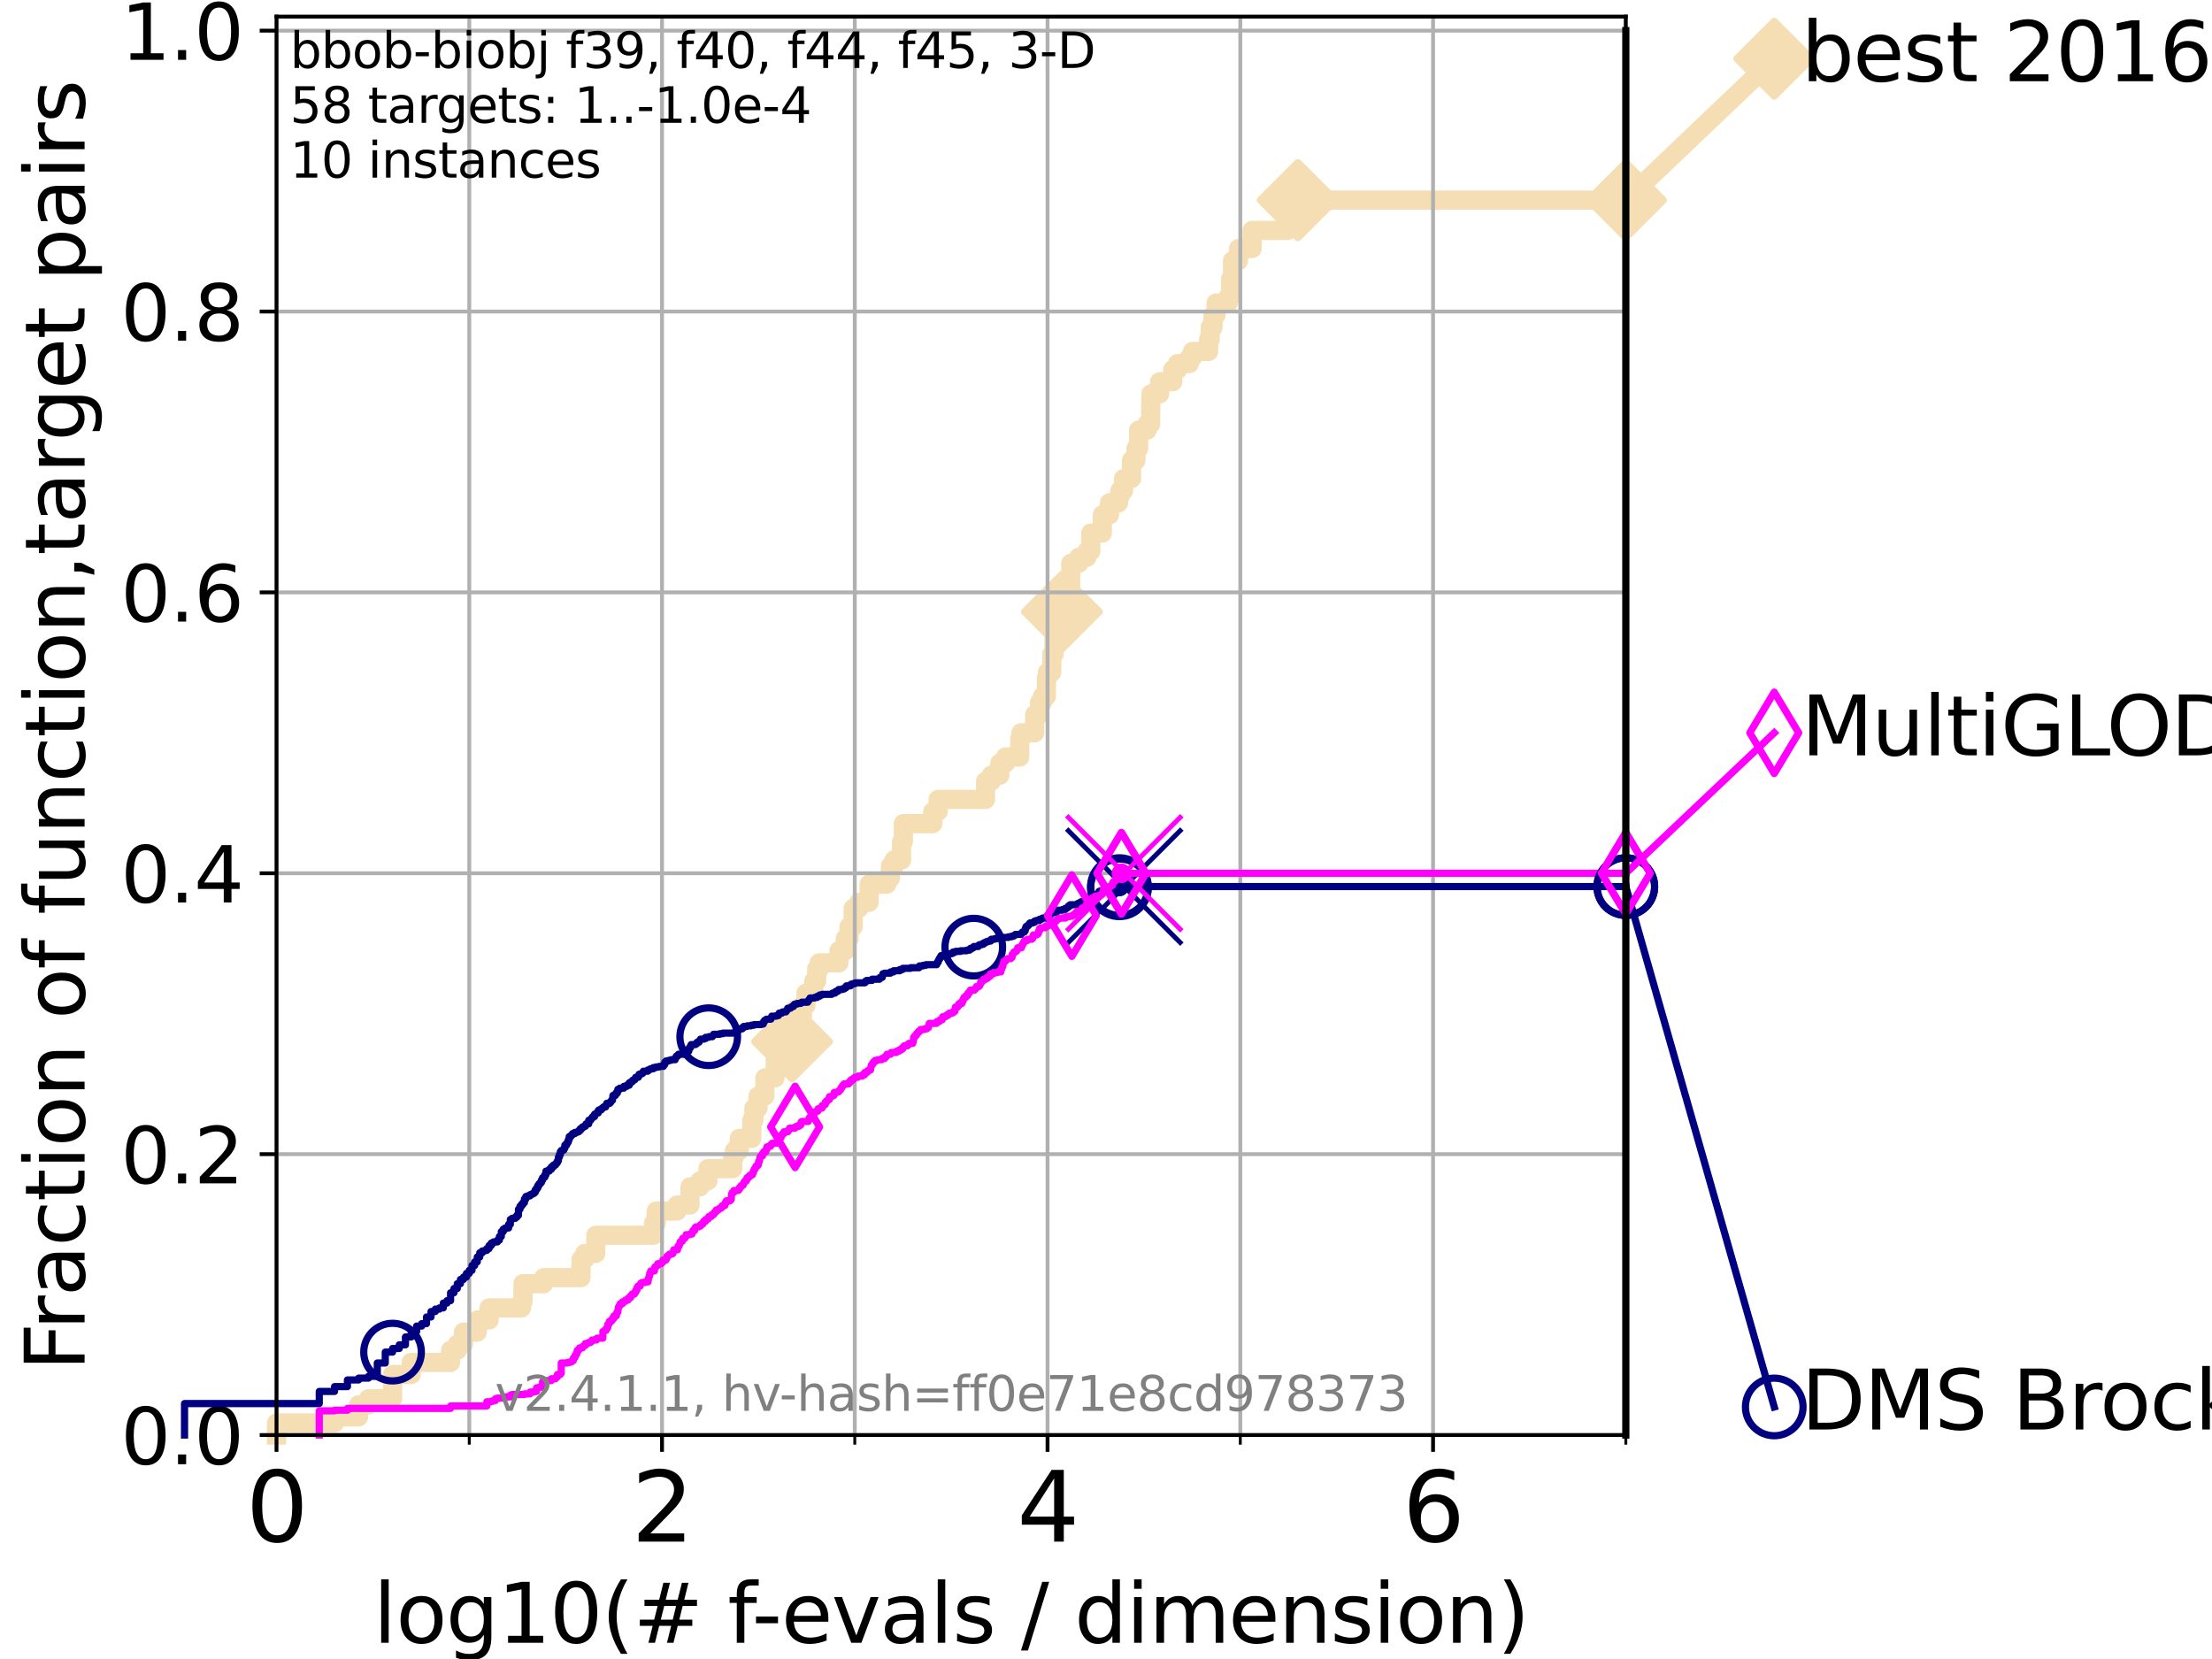 <?xml version="1.0" encoding="utf-8" standalone="no"?>
<!DOCTYPE svg PUBLIC "-//W3C//DTD SVG 1.1//EN"
  "http://www.w3.org/Graphics/SVG/1.1/DTD/svg11.dtd">
<svg height="345.6pt" version="1.1" viewBox="0 0 460.8 345.6" width="460.8pt" xmlns="http://www.w3.org/2000/svg" xmlns:xlink="http://www.w3.org/1999/xlink">
 <defs>
  <style type="text/css">*{stroke-linecap:butt;stroke-linejoin:round;}</style>
 </defs>
 <g id="figure_1">
  <g id="patch_1">
   <path d="M 0 345.6 
L 460.8 345.6 
L 460.8 0 
L 0 0 
z
" style="fill:#ffffff;"/>
  </g>
  <g id="axes_1">
   <g id="patch_2">
    <path d="M 57.6 298.944 
L 338.688 298.944 
L 338.688 3.456 
L 57.6 3.456 
z
" style="fill:#ffffff;"/>
   </g>
   <g id="line2d_1">
    <path d="M 57.6 298.944 
L 57.6 296.422 
L 69.688 296.422 
L 69.688 295.161 
L 74.705 295.161 
L 74.705 292.639 
L 76.759 292.639 
L 76.759 291.378 
L 81.776 291.378 
L 81.776 286.334 
L 85.667 286.334 
L 85.667 283.811 
L 93.864 283.811 
L 93.864 281.289 
L 95.26 281.289 
L 95.26 280.028 
L 96.552 280.028 
L 96.552 277.506 
L 99.418 277.506 
L 99.418 274.984 
L 101.878 274.984 
L 101.878 272.462 
L 108.64 272.462 
L 108.64 271.201 
L 108.949 271.201 
L 108.949 267.418 
L 113.264 267.418 
L 113.264 266.157 
L 121.037 266.157 
L 121.037 262.374 
L 121.785 262.374 
L 121.785 261.113 
L 124.114 261.113 
L 124.114 257.33 
L 136.138 257.33 
L 136.138 254.807 
L 136.708 254.807 
L 136.708 252.285 
L 141.042 252.285 
L 141.042 251.024 
L 143.737 251.024 
L 143.737 247.241 
L 145.851 247.241 
L 145.851 245.98 
L 147.47 245.98 
L 147.47 243.458 
L 152.637 243.458 
L 152.637 240.936 
L 153.008 240.936 
L 153.008 239.675 
L 154.006 239.675 
L 154.006 237.153 
L 156.618 237.153 
L 156.618 233.37 
L 157.05 233.37 
L 157.05 230.848 
L 157.921 230.848 
L 157.921 228.325 
L 159.338 228.325 
L 159.338 224.542 
L 161.481 224.542 
L 161.481 220.759 
L 164.41 220.759 
L 164.41 218.237 
L 164.65 218.237 
L 164.65 216.976 
L 164.986 216.976 
L 164.986 214.454 
L 165.12 214.454 
L 165.12 211.932 
L 167.147 211.932 
L 167.147 209.41 
L 167.903 209.41 
L 167.903 206.888 
L 169.522 206.888 
L 169.522 204.366 
L 170.137 204.366 
L 170.137 201.844 
L 170.661 201.844 
L 170.661 200.583 
L 174.768 200.583 
L 174.768 198.06 
L 176.086 198.06 
L 176.086 195.538 
L 176.869 195.538 
L 176.869 193.016 
L 177.738 193.016 
L 177.738 189.233 
L 178.912 189.233 
L 178.912 187.972 
L 181.051 187.972 
L 181.051 184.189 
L 184.734 184.189 
L 184.734 182.928 
L 185.483 182.928 
L 185.483 180.406 
L 186.252 180.406 
L 186.252 179.145 
L 187.809 179.145 
L 187.809 175.362 
L 188.181 175.362 
L 188.181 171.578 
L 194.304 171.578 
L 194.304 169.056 
L 195.422 169.056 
L 195.422 166.534 
L 205.308 166.534 
L 205.308 162.751 
L 206.494 162.751 
L 206.494 161.49 
L 208.273 161.49 
L 208.273 158.968 
L 209.471 158.968 
L 209.471 157.707 
L 212.431 157.707 
L 212.431 153.924 
L 212.673 153.924 
L 212.673 152.663 
L 215.533 152.663 
L 215.533 148.88 
L 216.542 148.88 
L 216.542 146.358 
L 217.135 146.358 
L 217.135 145.097 
L 217.981 145.097 
L 217.981 141.313 
L 218.19 141.313 
L 218.19 140.052 
L 219.1 140.052 
L 219.1 136.269 
L 219.57 136.269 
L 219.57 132.486 
L 219.847 132.486 
L 219.847 129.964 
L 220.603 129.964 
L 220.603 127.442 
L 221.21 127.442 
L 221.21 126.181 
L 221.761 126.181 
L 221.761 124.92 
L 223.019 124.92 
L 223.063 117.354 
L 224.753 117.354 
L 224.753 116.093 
L 226.426 116.093 
L 226.426 114.831 
L 227.235 114.831 
L 227.235 111.048 
L 229.627 111.048 
L 229.627 107.265 
L 231.123 107.265 
L 231.123 104.743 
L 233.021 104.743 
L 233.021 103.482 
L 233.306 103.482 
L 233.306 102.221 
L 234.054 102.221 
L 234.054 99.699 
L 235.717 99.699 
L 235.717 95.916 
L 236.641 95.916 
L 236.641 93.394 
L 237.2 93.394 
L 237.2 89.611 
L 238.969 89.611 
L 238.969 88.35 
L 239.693 88.35 
L 239.765 82.044 
L 241.559 82.044 
L 241.559 79.522 
L 244.301 79.522 
L 244.301 77 
L 245.302 77 
L 245.302 75.739 
L 247.781 75.739 
L 247.781 74.478 
L 248.41 74.478 
L 248.41 73.217 
L 251.772 73.217 
L 251.772 70.695 
L 252.113 70.695 
L 252.113 68.173 
L 252.694 68.173 
L 252.694 65.651 
L 253.324 65.651 
L 253.324 63.129 
L 255.849 63.129 
L 255.849 61.868 
L 256.372 61.868 
L 256.372 58.084 
L 256.752 58.084 
L 256.752 54.301 
L 258.017 54.301 
L 258.017 51.779 
L 260.839 51.779 
L 260.839 47.996 
L 268.279 47.996 
L 268.279 45.474 
L 270.372 45.474 
L 270.372 41.691 
L 338.688 41.691 
L 338.688 41.691 
" style="fill:none;stroke:#f5deb3;stroke-linecap:square;stroke-width:4;"/>
   </g>
   <g id="line2d_2">
    <defs>
     <path d="M 0 7.778 
L 7.778 0 
L 0 -7.778 
L -7.778 0 
z
" id="mc61a78bfc3" style="stroke:#f5deb3;stroke-linejoin:miter;stroke-width:1.5;"/>
    </defs>
    <g>
     <use style="fill:#f5deb3;stroke:#f5deb3;stroke-linejoin:miter;stroke-width:1.5;" x="164.986" xlink:href="#mc61a78bfc3" y="216.976"/>
     <use style="fill:#f5deb3;stroke:#f5deb3;stroke-linejoin:miter;stroke-width:1.5;" x="221.21" xlink:href="#mc61a78bfc3" y="127.442"/>
     <use style="fill:#f5deb3;stroke:#f5deb3;stroke-linejoin:miter;stroke-width:1.5;" x="270.372" xlink:href="#mc61a78bfc3" y="41.691"/>
     <use style="fill:#f5deb3;stroke:#f5deb3;stroke-linejoin:miter;stroke-width:1.5;" x="270.372" xlink:href="#mc61a78bfc3" y="41.691"/>
     <use style="fill:#f5deb3;stroke:#f5deb3;stroke-linejoin:miter;stroke-width:1.5;" x="338.688" xlink:href="#mc61a78bfc3" y="41.691"/>
    </g>
   </g>
   <g id="line2d_3">
    <path style="fill:none;stroke:#f5deb3;stroke-linecap:square;stroke-width:4;"/>
    <g/>
   </g>
   <g id="line2d_4">
    <path d="M 338.688 41.691 
L 369.608 12.233 
" style="fill:none;stroke:#f5deb3;stroke-linecap:square;stroke-width:4;"/>
    <g>
     <use style="fill:#f5deb3;stroke:#f5deb3;stroke-linejoin:miter;stroke-width:1.5;" x="338.688" xlink:href="#mc61a78bfc3" y="41.691"/>
     <use style="fill:#f5deb3;stroke:#f5deb3;stroke-linejoin:miter;stroke-width:1.5;" x="369.608" xlink:href="#mc61a78bfc3" y="12.233"/>
    </g>
   </g>
   <g id="matplotlib.axis_1">
    <g id="xtick_1">
     <g id="line2d_5">
      <path clip-path="url(#pa9d6f6a38e)" d="M 57.6 298.944 
L 57.6 3.456 
" style="fill:none;stroke:#b0b0b0;stroke-linecap:square;stroke-width:0.8;"/>
     </g>
     <g id="line2d_6">
      <defs>
       <path d="M 0 0 
L 0 3.5 
" id="m6e9a0f809c" style="stroke:#000000;stroke-width:0.8;"/>
      </defs>
      <g>
       <use style="stroke:#000000;stroke-width:0.8;" x="57.6" xlink:href="#m6e9a0f809c" y="298.944"/>
      </g>
     </g>
     <g id="text_1">
      <!-- 0 -->
      <g transform="translate(51.237 321.141)scale(0.2 -0.2)">
       <defs>
        <path d="M 2034 4250 
Q 1547 4250 1301 3770 
Q 1056 3291 1056 2328 
Q 1056 1369 1301 889 
Q 1547 409 2034 409 
Q 2525 409 2770 889 
Q 3016 1369 3016 2328 
Q 3016 3291 2770 3770 
Q 2525 4250 2034 4250 
z
M 2034 4750 
Q 2819 4750 3233 4129 
Q 3647 3509 3647 2328 
Q 3647 1150 3233 529 
Q 2819 -91 2034 -91 
Q 1250 -91 836 529 
Q 422 1150 422 2328 
Q 422 3509 836 4129 
Q 1250 4750 2034 4750 
z
" id="DejaVuSans-30" transform="scale(0.016)"/>
       </defs>
       <use xlink:href="#DejaVuSans-30"/>
      </g>
     </g>
    </g>
    <g id="xtick_2">
     <g id="line2d_7">
      <path clip-path="url(#pa9d6f6a38e)" d="M 137.911 298.944 
L 137.911 3.456 
" style="fill:none;stroke:#b0b0b0;stroke-linecap:square;stroke-width:0.8;"/>
     </g>
     <g id="line2d_8">
      <g>
       <use style="stroke:#000000;stroke-width:0.8;" x="137.911" xlink:href="#m6e9a0f809c" y="298.944"/>
      </g>
     </g>
     <g id="text_2">
      <!-- 2 -->
      <g transform="translate(131.548 321.141)scale(0.2 -0.2)">
       <defs>
        <path d="M 1228 531 
L 3431 531 
L 3431 0 
L 469 0 
L 469 531 
Q 828 903 1448 1529 
Q 2069 2156 2228 2338 
Q 2531 2678 2651 2914 
Q 2772 3150 2772 3378 
Q 2772 3750 2511 3984 
Q 2250 4219 1831 4219 
Q 1534 4219 1204 4116 
Q 875 4013 500 3803 
L 500 4441 
Q 881 4594 1212 4672 
Q 1544 4750 1819 4750 
Q 2544 4750 2975 4387 
Q 3406 4025 3406 3419 
Q 3406 3131 3298 2873 
Q 3191 2616 2906 2266 
Q 2828 2175 2409 1742 
Q 1991 1309 1228 531 
z
" id="DejaVuSans-32" transform="scale(0.016)"/>
       </defs>
       <use xlink:href="#DejaVuSans-32"/>
      </g>
     </g>
    </g>
    <g id="xtick_3">
     <g id="line2d_9">
      <path clip-path="url(#pa9d6f6a38e)" d="M 218.222 298.944 
L 218.222 3.456 
" style="fill:none;stroke:#b0b0b0;stroke-linecap:square;stroke-width:0.8;"/>
     </g>
     <g id="line2d_10">
      <g>
       <use style="stroke:#000000;stroke-width:0.8;" x="218.222" xlink:href="#m6e9a0f809c" y="298.944"/>
      </g>
     </g>
     <g id="text_3">
      <!-- 4 -->
      <g transform="translate(211.859 321.141)scale(0.2 -0.2)">
       <defs>
        <path d="M 2419 4116 
L 825 1625 
L 2419 1625 
L 2419 4116 
z
M 2253 4666 
L 3047 4666 
L 3047 1625 
L 3713 1625 
L 3713 1100 
L 3047 1100 
L 3047 0 
L 2419 0 
L 2419 1100 
L 313 1100 
L 313 1709 
L 2253 4666 
z
" id="DejaVuSans-34" transform="scale(0.016)"/>
       </defs>
       <use xlink:href="#DejaVuSans-34"/>
      </g>
     </g>
    </g>
    <g id="xtick_4">
     <g id="line2d_11">
      <path clip-path="url(#pa9d6f6a38e)" d="M 298.533 298.944 
L 298.533 3.456 
" style="fill:none;stroke:#b0b0b0;stroke-linecap:square;stroke-width:0.8;"/>
     </g>
     <g id="line2d_12">
      <g>
       <use style="stroke:#000000;stroke-width:0.8;" x="298.533" xlink:href="#m6e9a0f809c" y="298.944"/>
      </g>
     </g>
     <g id="text_4">
      <!-- 6 -->
      <g transform="translate(292.17 321.141)scale(0.2 -0.2)">
       <defs>
        <path d="M 2113 2584 
Q 1688 2584 1439 2293 
Q 1191 2003 1191 1497 
Q 1191 994 1439 701 
Q 1688 409 2113 409 
Q 2538 409 2786 701 
Q 3034 994 3034 1497 
Q 3034 2003 2786 2293 
Q 2538 2584 2113 2584 
z
M 3366 4563 
L 3366 3988 
Q 3128 4100 2886 4159 
Q 2644 4219 2406 4219 
Q 1781 4219 1451 3797 
Q 1122 3375 1075 2522 
Q 1259 2794 1537 2939 
Q 1816 3084 2150 3084 
Q 2853 3084 3261 2657 
Q 3669 2231 3669 1497 
Q 3669 778 3244 343 
Q 2819 -91 2113 -91 
Q 1303 -91 875 529 
Q 447 1150 447 2328 
Q 447 3434 972 4092 
Q 1497 4750 2381 4750 
Q 2619 4750 2861 4703 
Q 3103 4656 3366 4563 
z
" id="DejaVuSans-36" transform="scale(0.016)"/>
       </defs>
       <use xlink:href="#DejaVuSans-36"/>
      </g>
     </g>
    </g>
    <g id="xtick_5">
     <g id="line2d_13">
      <path clip-path="url(#pa9d6f6a38e)" d="M 97.755 298.944 
L 97.755 3.456 
" style="fill:none;stroke:#b0b0b0;stroke-linecap:square;stroke-width:0.8;"/>
     </g>
     <g id="line2d_14">
      <defs>
       <path d="M 0 0 
L 0 2 
" id="med923a1281" style="stroke:#000000;stroke-width:0.6;"/>
      </defs>
      <g>
       <use style="stroke:#000000;stroke-width:0.6;" x="97.755" xlink:href="#med923a1281" y="298.944"/>
      </g>
     </g>
    </g>
    <g id="xtick_6">
     <g id="line2d_15">
      <path clip-path="url(#pa9d6f6a38e)" d="M 178.066 298.944 
L 178.066 3.456 
" style="fill:none;stroke:#b0b0b0;stroke-linecap:square;stroke-width:0.8;"/>
     </g>
     <g id="line2d_16">
      <g>
       <use style="stroke:#000000;stroke-width:0.6;" x="178.066" xlink:href="#med923a1281" y="298.944"/>
      </g>
     </g>
    </g>
    <g id="xtick_7">
     <g id="line2d_17">
      <path clip-path="url(#pa9d6f6a38e)" d="M 258.377 298.944 
L 258.377 3.456 
" style="fill:none;stroke:#b0b0b0;stroke-linecap:square;stroke-width:0.8;"/>
     </g>
     <g id="line2d_18">
      <g>
       <use style="stroke:#000000;stroke-width:0.6;" x="258.377" xlink:href="#med923a1281" y="298.944"/>
      </g>
     </g>
    </g>
    <g id="xtick_8">
     <g id="line2d_19">
      <path clip-path="url(#pa9d6f6a38e)" d="M 338.688 298.944 
L 338.688 3.456 
" style="fill:none;stroke:#b0b0b0;stroke-linecap:square;stroke-width:0.8;"/>
     </g>
     <g id="line2d_20">
      <g>
       <use style="stroke:#000000;stroke-width:0.6;" x="338.688" xlink:href="#med923a1281" y="298.944"/>
      </g>
     </g>
    </g>
    <g id="text_5">
     <!-- log10(# f-evals / dimension) -->
     <g transform="translate(77.764 342.218)scale(0.17 -0.17)">
      <defs>
       <path d="M 603 4863 
L 1178 4863 
L 1178 0 
L 603 0 
L 603 4863 
z
" id="DejaVuSans-6c" transform="scale(0.016)"/>
       <path d="M 1959 3097 
Q 1497 3097 1228 2736 
Q 959 2375 959 1747 
Q 959 1119 1226 758 
Q 1494 397 1959 397 
Q 2419 397 2687 759 
Q 2956 1122 2956 1747 
Q 2956 2369 2687 2733 
Q 2419 3097 1959 3097 
z
M 1959 3584 
Q 2709 3584 3137 3096 
Q 3566 2609 3566 1747 
Q 3566 888 3137 398 
Q 2709 -91 1959 -91 
Q 1206 -91 779 398 
Q 353 888 353 1747 
Q 353 2609 779 3096 
Q 1206 3584 1959 3584 
z
" id="DejaVuSans-6f" transform="scale(0.016)"/>
       <path d="M 2906 1791 
Q 2906 2416 2648 2759 
Q 2391 3103 1925 3103 
Q 1463 3103 1205 2759 
Q 947 2416 947 1791 
Q 947 1169 1205 825 
Q 1463 481 1925 481 
Q 2391 481 2648 825 
Q 2906 1169 2906 1791 
z
M 3481 434 
Q 3481 -459 3084 -895 
Q 2688 -1331 1869 -1331 
Q 1566 -1331 1297 -1286 
Q 1028 -1241 775 -1147 
L 775 -588 
Q 1028 -725 1275 -790 
Q 1522 -856 1778 -856 
Q 2344 -856 2625 -561 
Q 2906 -266 2906 331 
L 2906 616 
Q 2728 306 2450 153 
Q 2172 0 1784 0 
Q 1141 0 747 490 
Q 353 981 353 1791 
Q 353 2603 747 3093 
Q 1141 3584 1784 3584 
Q 2172 3584 2450 3431 
Q 2728 3278 2906 2969 
L 2906 3500 
L 3481 3500 
L 3481 434 
z
" id="DejaVuSans-67" transform="scale(0.016)"/>
       <path d="M 794 531 
L 1825 531 
L 1825 4091 
L 703 3866 
L 703 4441 
L 1819 4666 
L 2450 4666 
L 2450 531 
L 3481 531 
L 3481 0 
L 794 0 
L 794 531 
z
" id="DejaVuSans-31" transform="scale(0.016)"/>
       <path d="M 1984 4856 
Q 1566 4138 1362 3434 
Q 1159 2731 1159 2009 
Q 1159 1288 1364 580 
Q 1569 -128 1984 -844 
L 1484 -844 
Q 1016 -109 783 600 
Q 550 1309 550 2009 
Q 550 2706 781 3412 
Q 1013 4119 1484 4856 
L 1984 4856 
z
" id="DejaVuSans-28" transform="scale(0.016)"/>
       <path d="M 3272 2816 
L 2363 2816 
L 2100 1772 
L 3016 1772 
L 3272 2816 
z
M 2803 4594 
L 2478 3297 
L 3391 3297 
L 3719 4594 
L 4219 4594 
L 3897 3297 
L 4872 3297 
L 4872 2816 
L 3775 2816 
L 3519 1772 
L 4513 1772 
L 4513 1294 
L 3397 1294 
L 3072 0 
L 2572 0 
L 2894 1294 
L 1978 1294 
L 1656 0 
L 1153 0 
L 1478 1294 
L 494 1294 
L 494 1772 
L 1594 1772 
L 1856 2816 
L 850 2816 
L 850 3297 
L 1978 3297 
L 2297 4594 
L 2803 4594 
z
" id="DejaVuSans-23" transform="scale(0.016)"/>
       <path id="DejaVuSans-20" transform="scale(0.016)"/>
       <path d="M 2375 4863 
L 2375 4384 
L 1825 4384 
Q 1516 4384 1395 4259 
Q 1275 4134 1275 3809 
L 1275 3500 
L 2222 3500 
L 2222 3053 
L 1275 3053 
L 1275 0 
L 697 0 
L 697 3053 
L 147 3053 
L 147 3500 
L 697 3500 
L 697 3744 
Q 697 4328 969 4595 
Q 1241 4863 1831 4863 
L 2375 4863 
z
" id="DejaVuSans-66" transform="scale(0.016)"/>
       <path d="M 313 2009 
L 1997 2009 
L 1997 1497 
L 313 1497 
L 313 2009 
z
" id="DejaVuSans-2d" transform="scale(0.016)"/>
       <path d="M 3597 1894 
L 3597 1613 
L 953 1613 
Q 991 1019 1311 708 
Q 1631 397 2203 397 
Q 2534 397 2845 478 
Q 3156 559 3463 722 
L 3463 178 
Q 3153 47 2828 -22 
Q 2503 -91 2169 -91 
Q 1331 -91 842 396 
Q 353 884 353 1716 
Q 353 2575 817 3079 
Q 1281 3584 2069 3584 
Q 2775 3584 3186 3129 
Q 3597 2675 3597 1894 
z
M 3022 2063 
Q 3016 2534 2758 2815 
Q 2500 3097 2075 3097 
Q 1594 3097 1305 2825 
Q 1016 2553 972 2059 
L 3022 2063 
z
" id="DejaVuSans-65" transform="scale(0.016)"/>
       <path d="M 191 3500 
L 800 3500 
L 1894 563 
L 2988 3500 
L 3597 3500 
L 2284 0 
L 1503 0 
L 191 3500 
z
" id="DejaVuSans-76" transform="scale(0.016)"/>
       <path d="M 2194 1759 
Q 1497 1759 1228 1600 
Q 959 1441 959 1056 
Q 959 750 1161 570 
Q 1363 391 1709 391 
Q 2188 391 2477 730 
Q 2766 1069 2766 1631 
L 2766 1759 
L 2194 1759 
z
M 3341 1997 
L 3341 0 
L 2766 0 
L 2766 531 
Q 2569 213 2275 61 
Q 1981 -91 1556 -91 
Q 1019 -91 701 211 
Q 384 513 384 1019 
Q 384 1609 779 1909 
Q 1175 2209 1959 2209 
L 2766 2209 
L 2766 2266 
Q 2766 2663 2505 2880 
Q 2244 3097 1772 3097 
Q 1472 3097 1187 3025 
Q 903 2953 641 2809 
L 641 3341 
Q 956 3463 1253 3523 
Q 1550 3584 1831 3584 
Q 2591 3584 2966 3190 
Q 3341 2797 3341 1997 
z
" id="DejaVuSans-61" transform="scale(0.016)"/>
       <path d="M 2834 3397 
L 2834 2853 
Q 2591 2978 2328 3040 
Q 2066 3103 1784 3103 
Q 1356 3103 1142 2972 
Q 928 2841 928 2578 
Q 928 2378 1081 2264 
Q 1234 2150 1697 2047 
L 1894 2003 
Q 2506 1872 2764 1633 
Q 3022 1394 3022 966 
Q 3022 478 2636 193 
Q 2250 -91 1575 -91 
Q 1294 -91 989 -36 
Q 684 19 347 128 
L 347 722 
Q 666 556 975 473 
Q 1284 391 1588 391 
Q 1994 391 2212 530 
Q 2431 669 2431 922 
Q 2431 1156 2273 1281 
Q 2116 1406 1581 1522 
L 1381 1569 
Q 847 1681 609 1914 
Q 372 2147 372 2553 
Q 372 3047 722 3315 
Q 1072 3584 1716 3584 
Q 2034 3584 2315 3537 
Q 2597 3491 2834 3397 
z
" id="DejaVuSans-73" transform="scale(0.016)"/>
       <path d="M 1625 4666 
L 2156 4666 
L 531 -594 
L 0 -594 
L 1625 4666 
z
" id="DejaVuSans-2f" transform="scale(0.016)"/>
       <path d="M 2906 2969 
L 2906 4863 
L 3481 4863 
L 3481 0 
L 2906 0 
L 2906 525 
Q 2725 213 2448 61 
Q 2172 -91 1784 -91 
Q 1150 -91 751 415 
Q 353 922 353 1747 
Q 353 2572 751 3078 
Q 1150 3584 1784 3584 
Q 2172 3584 2448 3432 
Q 2725 3281 2906 2969 
z
M 947 1747 
Q 947 1113 1208 752 
Q 1469 391 1925 391 
Q 2381 391 2643 752 
Q 2906 1113 2906 1747 
Q 2906 2381 2643 2742 
Q 2381 3103 1925 3103 
Q 1469 3103 1208 2742 
Q 947 2381 947 1747 
z
" id="DejaVuSans-64" transform="scale(0.016)"/>
       <path d="M 603 3500 
L 1178 3500 
L 1178 0 
L 603 0 
L 603 3500 
z
M 603 4863 
L 1178 4863 
L 1178 4134 
L 603 4134 
L 603 4863 
z
" id="DejaVuSans-69" transform="scale(0.016)"/>
       <path d="M 3328 2828 
Q 3544 3216 3844 3400 
Q 4144 3584 4550 3584 
Q 5097 3584 5394 3201 
Q 5691 2819 5691 2113 
L 5691 0 
L 5113 0 
L 5113 2094 
Q 5113 2597 4934 2840 
Q 4756 3084 4391 3084 
Q 3944 3084 3684 2787 
Q 3425 2491 3425 1978 
L 3425 0 
L 2847 0 
L 2847 2094 
Q 2847 2600 2669 2842 
Q 2491 3084 2119 3084 
Q 1678 3084 1418 2786 
Q 1159 2488 1159 1978 
L 1159 0 
L 581 0 
L 581 3500 
L 1159 3500 
L 1159 2956 
Q 1356 3278 1631 3431 
Q 1906 3584 2284 3584 
Q 2666 3584 2933 3390 
Q 3200 3197 3328 2828 
z
" id="DejaVuSans-6d" transform="scale(0.016)"/>
       <path d="M 3513 2113 
L 3513 0 
L 2938 0 
L 2938 2094 
Q 2938 2591 2744 2837 
Q 2550 3084 2163 3084 
Q 1697 3084 1428 2787 
Q 1159 2491 1159 1978 
L 1159 0 
L 581 0 
L 581 3500 
L 1159 3500 
L 1159 2956 
Q 1366 3272 1645 3428 
Q 1925 3584 2291 3584 
Q 2894 3584 3203 3211 
Q 3513 2838 3513 2113 
z
" id="DejaVuSans-6e" transform="scale(0.016)"/>
       <path d="M 513 4856 
L 1013 4856 
Q 1481 4119 1714 3412 
Q 1947 2706 1947 2009 
Q 1947 1309 1714 600 
Q 1481 -109 1013 -844 
L 513 -844 
Q 928 -128 1133 580 
Q 1338 1288 1338 2009 
Q 1338 2731 1133 3434 
Q 928 4138 513 4856 
z
" id="DejaVuSans-29" transform="scale(0.016)"/>
      </defs>
      <use xlink:href="#DejaVuSans-6c"/>
      <use x="27.783" xlink:href="#DejaVuSans-6f"/>
      <use x="88.965" xlink:href="#DejaVuSans-67"/>
      <use x="152.441" xlink:href="#DejaVuSans-31"/>
      <use x="216.064" xlink:href="#DejaVuSans-30"/>
      <use x="279.688" xlink:href="#DejaVuSans-28"/>
      <use x="318.701" xlink:href="#DejaVuSans-23"/>
      <use x="402.49" xlink:href="#DejaVuSans-20"/>
      <use x="434.277" xlink:href="#DejaVuSans-66"/>
      <use x="463.982" xlink:href="#DejaVuSans-2d"/>
      <use x="500.066" xlink:href="#DejaVuSans-65"/>
      <use x="561.59" xlink:href="#DejaVuSans-76"/>
      <use x="620.77" xlink:href="#DejaVuSans-61"/>
      <use x="682.049" xlink:href="#DejaVuSans-6c"/>
      <use x="709.832" xlink:href="#DejaVuSans-73"/>
      <use x="761.932" xlink:href="#DejaVuSans-20"/>
      <use x="793.719" xlink:href="#DejaVuSans-2f"/>
      <use x="827.41" xlink:href="#DejaVuSans-20"/>
      <use x="859.197" xlink:href="#DejaVuSans-64"/>
      <use x="922.674" xlink:href="#DejaVuSans-69"/>
      <use x="950.457" xlink:href="#DejaVuSans-6d"/>
      <use x="1047.869" xlink:href="#DejaVuSans-65"/>
      <use x="1109.393" xlink:href="#DejaVuSans-6e"/>
      <use x="1172.771" xlink:href="#DejaVuSans-73"/>
      <use x="1224.871" xlink:href="#DejaVuSans-69"/>
      <use x="1252.654" xlink:href="#DejaVuSans-6f"/>
      <use x="1313.836" xlink:href="#DejaVuSans-6e"/>
      <use x="1377.215" xlink:href="#DejaVuSans-29"/>
     </g>
    </g>
   </g>
   <g id="matplotlib.axis_2">
    <g id="ytick_1">
     <g id="line2d_21">
      <path clip-path="url(#pa9d6f6a38e)" d="M 57.6 298.944 
L 338.688 298.944 
" style="fill:none;stroke:#b0b0b0;stroke-linecap:square;stroke-width:0.8;"/>
     </g>
     <g id="line2d_22">
      <defs>
       <path d="M 0 0 
L -3.5 0 
" id="me035090f8a" style="stroke:#000000;stroke-width:0.8;"/>
      </defs>
      <g>
       <use style="stroke:#000000;stroke-width:0.8;" x="57.6" xlink:href="#me035090f8a" y="298.944"/>
      </g>
     </g>
     <g id="text_6">
      <!-- 0.0 -->
      <g transform="translate(25.155 305.023)scale(0.16 -0.16)">
       <defs>
        <path d="M 684 794 
L 1344 794 
L 1344 0 
L 684 0 
L 684 794 
z
" id="DejaVuSans-2e" transform="scale(0.016)"/>
       </defs>
       <use xlink:href="#DejaVuSans-30"/>
       <use x="63.623" xlink:href="#DejaVuSans-2e"/>
       <use x="95.41" xlink:href="#DejaVuSans-30"/>
      </g>
     </g>
    </g>
    <g id="ytick_2">
     <g id="line2d_23">
      <path clip-path="url(#pa9d6f6a38e)" d="M 57.6 240.432 
L 338.688 240.432 
" style="fill:none;stroke:#b0b0b0;stroke-linecap:square;stroke-width:0.8;"/>
     </g>
     <g id="line2d_24">
      <g>
       <use style="stroke:#000000;stroke-width:0.8;" x="57.6" xlink:href="#me035090f8a" y="240.432"/>
      </g>
     </g>
     <g id="text_7">
      <!-- 0.2 -->
      <g transform="translate(25.155 246.51)scale(0.16 -0.16)">
       <use xlink:href="#DejaVuSans-30"/>
       <use x="63.623" xlink:href="#DejaVuSans-2e"/>
       <use x="95.41" xlink:href="#DejaVuSans-32"/>
      </g>
     </g>
    </g>
    <g id="ytick_3">
     <g id="line2d_25">
      <path clip-path="url(#pa9d6f6a38e)" d="M 57.6 181.919 
L 338.688 181.919 
" style="fill:none;stroke:#b0b0b0;stroke-linecap:square;stroke-width:0.8;"/>
     </g>
     <g id="line2d_26">
      <g>
       <use style="stroke:#000000;stroke-width:0.8;" x="57.6" xlink:href="#me035090f8a" y="181.919"/>
      </g>
     </g>
     <g id="text_8">
      <!-- 0.4 -->
      <g transform="translate(25.155 187.998)scale(0.16 -0.16)">
       <use xlink:href="#DejaVuSans-30"/>
       <use x="63.623" xlink:href="#DejaVuSans-2e"/>
       <use x="95.41" xlink:href="#DejaVuSans-34"/>
      </g>
     </g>
    </g>
    <g id="ytick_4">
     <g id="line2d_27">
      <path clip-path="url(#pa9d6f6a38e)" d="M 57.6 123.407 
L 338.688 123.407 
" style="fill:none;stroke:#b0b0b0;stroke-linecap:square;stroke-width:0.8;"/>
     </g>
     <g id="line2d_28">
      <g>
       <use style="stroke:#000000;stroke-width:0.8;" x="57.6" xlink:href="#me035090f8a" y="123.407"/>
      </g>
     </g>
     <g id="text_9">
      <!-- 0.6 -->
      <g transform="translate(25.155 129.485)scale(0.16 -0.16)">
       <use xlink:href="#DejaVuSans-30"/>
       <use x="63.623" xlink:href="#DejaVuSans-2e"/>
       <use x="95.41" xlink:href="#DejaVuSans-36"/>
      </g>
     </g>
    </g>
    <g id="ytick_5">
     <g id="line2d_29">
      <path clip-path="url(#pa9d6f6a38e)" d="M 57.6 64.894 
L 338.688 64.894 
" style="fill:none;stroke:#b0b0b0;stroke-linecap:square;stroke-width:0.8;"/>
     </g>
     <g id="line2d_30">
      <g>
       <use style="stroke:#000000;stroke-width:0.8;" x="57.6" xlink:href="#me035090f8a" y="64.894"/>
      </g>
     </g>
     <g id="text_10">
      <!-- 0.8 -->
      <g transform="translate(25.155 70.973)scale(0.16 -0.16)">
       <defs>
        <path d="M 2034 2216 
Q 1584 2216 1326 1975 
Q 1069 1734 1069 1313 
Q 1069 891 1326 650 
Q 1584 409 2034 409 
Q 2484 409 2743 651 
Q 3003 894 3003 1313 
Q 3003 1734 2745 1975 
Q 2488 2216 2034 2216 
z
M 1403 2484 
Q 997 2584 770 2862 
Q 544 3141 544 3541 
Q 544 4100 942 4425 
Q 1341 4750 2034 4750 
Q 2731 4750 3128 4425 
Q 3525 4100 3525 3541 
Q 3525 3141 3298 2862 
Q 3072 2584 2669 2484 
Q 3125 2378 3379 2068 
Q 3634 1759 3634 1313 
Q 3634 634 3220 271 
Q 2806 -91 2034 -91 
Q 1263 -91 848 271 
Q 434 634 434 1313 
Q 434 1759 690 2068 
Q 947 2378 1403 2484 
z
M 1172 3481 
Q 1172 3119 1398 2916 
Q 1625 2713 2034 2713 
Q 2441 2713 2670 2916 
Q 2900 3119 2900 3481 
Q 2900 3844 2670 4047 
Q 2441 4250 2034 4250 
Q 1625 4250 1398 4047 
Q 1172 3844 1172 3481 
z
" id="DejaVuSans-38" transform="scale(0.016)"/>
       </defs>
       <use xlink:href="#DejaVuSans-30"/>
       <use x="63.623" xlink:href="#DejaVuSans-2e"/>
       <use x="95.41" xlink:href="#DejaVuSans-38"/>
      </g>
     </g>
    </g>
    <g id="ytick_6">
     <g id="line2d_31">
      <path clip-path="url(#pa9d6f6a38e)" d="M 57.6 6.382 
L 338.688 6.382 
" style="fill:none;stroke:#b0b0b0;stroke-linecap:square;stroke-width:0.8;"/>
     </g>
     <g id="line2d_32">
      <g>
       <use style="stroke:#000000;stroke-width:0.8;" x="57.6" xlink:href="#me035090f8a" y="6.382"/>
      </g>
     </g>
     <g id="text_11">
      <!-- 1.0 -->
      <g transform="translate(25.155 12.46)scale(0.16 -0.16)">
       <use xlink:href="#DejaVuSans-31"/>
       <use x="63.623" xlink:href="#DejaVuSans-2e"/>
       <use x="95.41" xlink:href="#DejaVuSans-30"/>
      </g>
     </g>
    </g>
    <g id="text_12">
     <!-- Fraction of function,target pairs -->
     <g transform="translate(17.62 285.585)rotate(-90)scale(0.17 -0.17)">
      <defs>
       <path d="M 628 4666 
L 3309 4666 
L 3309 4134 
L 1259 4134 
L 1259 2759 
L 3109 2759 
L 3109 2228 
L 1259 2228 
L 1259 0 
L 628 0 
L 628 4666 
z
" id="DejaVuSans-46" transform="scale(0.016)"/>
       <path d="M 2631 2963 
Q 2534 3019 2420 3045 
Q 2306 3072 2169 3072 
Q 1681 3072 1420 2755 
Q 1159 2438 1159 1844 
L 1159 0 
L 581 0 
L 581 3500 
L 1159 3500 
L 1159 2956 
Q 1341 3275 1631 3429 
Q 1922 3584 2338 3584 
Q 2397 3584 2469 3576 
Q 2541 3569 2628 3553 
L 2631 2963 
z
" id="DejaVuSans-72" transform="scale(0.016)"/>
       <path d="M 3122 3366 
L 3122 2828 
Q 2878 2963 2633 3030 
Q 2388 3097 2138 3097 
Q 1578 3097 1268 2742 
Q 959 2388 959 1747 
Q 959 1106 1268 751 
Q 1578 397 2138 397 
Q 2388 397 2633 464 
Q 2878 531 3122 666 
L 3122 134 
Q 2881 22 2623 -34 
Q 2366 -91 2075 -91 
Q 1284 -91 818 406 
Q 353 903 353 1747 
Q 353 2603 823 3093 
Q 1294 3584 2113 3584 
Q 2378 3584 2631 3529 
Q 2884 3475 3122 3366 
z
" id="DejaVuSans-63" transform="scale(0.016)"/>
       <path d="M 1172 4494 
L 1172 3500 
L 2356 3500 
L 2356 3053 
L 1172 3053 
L 1172 1153 
Q 1172 725 1289 603 
Q 1406 481 1766 481 
L 2356 481 
L 2356 0 
L 1766 0 
Q 1100 0 847 248 
Q 594 497 594 1153 
L 594 3053 
L 172 3053 
L 172 3500 
L 594 3500 
L 594 4494 
L 1172 4494 
z
" id="DejaVuSans-74" transform="scale(0.016)"/>
       <path d="M 544 1381 
L 544 3500 
L 1119 3500 
L 1119 1403 
Q 1119 906 1312 657 
Q 1506 409 1894 409 
Q 2359 409 2629 706 
Q 2900 1003 2900 1516 
L 2900 3500 
L 3475 3500 
L 3475 0 
L 2900 0 
L 2900 538 
Q 2691 219 2414 64 
Q 2138 -91 1772 -91 
Q 1169 -91 856 284 
Q 544 659 544 1381 
z
M 1991 3584 
L 1991 3584 
z
" id="DejaVuSans-75" transform="scale(0.016)"/>
       <path d="M 750 794 
L 1409 794 
L 1409 256 
L 897 -744 
L 494 -744 
L 750 256 
L 750 794 
z
" id="DejaVuSans-2c" transform="scale(0.016)"/>
       <path d="M 1159 525 
L 1159 -1331 
L 581 -1331 
L 581 3500 
L 1159 3500 
L 1159 2969 
Q 1341 3281 1617 3432 
Q 1894 3584 2278 3584 
Q 2916 3584 3314 3078 
Q 3713 2572 3713 1747 
Q 3713 922 3314 415 
Q 2916 -91 2278 -91 
Q 1894 -91 1617 61 
Q 1341 213 1159 525 
z
M 3116 1747 
Q 3116 2381 2855 2742 
Q 2594 3103 2138 3103 
Q 1681 3103 1420 2742 
Q 1159 2381 1159 1747 
Q 1159 1113 1420 752 
Q 1681 391 2138 391 
Q 2594 391 2855 752 
Q 3116 1113 3116 1747 
z
" id="DejaVuSans-70" transform="scale(0.016)"/>
      </defs>
      <use xlink:href="#DejaVuSans-46"/>
      <use x="50.27" xlink:href="#DejaVuSans-72"/>
      <use x="91.383" xlink:href="#DejaVuSans-61"/>
      <use x="152.662" xlink:href="#DejaVuSans-63"/>
      <use x="207.643" xlink:href="#DejaVuSans-74"/>
      <use x="246.852" xlink:href="#DejaVuSans-69"/>
      <use x="274.635" xlink:href="#DejaVuSans-6f"/>
      <use x="335.816" xlink:href="#DejaVuSans-6e"/>
      <use x="399.195" xlink:href="#DejaVuSans-20"/>
      <use x="430.982" xlink:href="#DejaVuSans-6f"/>
      <use x="492.164" xlink:href="#DejaVuSans-66"/>
      <use x="527.369" xlink:href="#DejaVuSans-20"/>
      <use x="559.156" xlink:href="#DejaVuSans-66"/>
      <use x="594.361" xlink:href="#DejaVuSans-75"/>
      <use x="657.74" xlink:href="#DejaVuSans-6e"/>
      <use x="721.119" xlink:href="#DejaVuSans-63"/>
      <use x="776.1" xlink:href="#DejaVuSans-74"/>
      <use x="815.309" xlink:href="#DejaVuSans-69"/>
      <use x="843.092" xlink:href="#DejaVuSans-6f"/>
      <use x="904.273" xlink:href="#DejaVuSans-6e"/>
      <use x="967.652" xlink:href="#DejaVuSans-2c"/>
      <use x="999.439" xlink:href="#DejaVuSans-74"/>
      <use x="1038.648" xlink:href="#DejaVuSans-61"/>
      <use x="1099.928" xlink:href="#DejaVuSans-72"/>
      <use x="1139.291" xlink:href="#DejaVuSans-67"/>
      <use x="1202.768" xlink:href="#DejaVuSans-65"/>
      <use x="1264.291" xlink:href="#DejaVuSans-74"/>
      <use x="1303.5" xlink:href="#DejaVuSans-20"/>
      <use x="1335.287" xlink:href="#DejaVuSans-70"/>
      <use x="1398.764" xlink:href="#DejaVuSans-61"/>
      <use x="1460.043" xlink:href="#DejaVuSans-69"/>
      <use x="1487.826" xlink:href="#DejaVuSans-72"/>
      <use x="1528.939" xlink:href="#DejaVuSans-73"/>
     </g>
    </g>
   </g>
   <g id="line2d_33">
    <defs>
     <path d="M 0 1.5 
C 0.398 1.5 0.779 1.342 1.061 1.061 
C 1.342 0.779 1.5 0.398 1.5 0 
C 1.5 -0.398 1.342 -0.779 1.061 -1.061 
C 0.779 -1.342 0.398 -1.5 0 -1.5 
C -0.398 -1.5 -0.779 -1.342 -1.061 -1.061 
C -1.342 -0.779 -1.5 -0.398 -1.5 0 
C -1.5 0.398 -1.342 0.779 -1.061 1.061 
C -0.779 1.342 -0.398 1.5 0 1.5 
z
" id="mfc45838011" style="stroke:#f5deb3;"/>
    </defs>
    <g>
     <use style="fill:#f5deb3;stroke:#f5deb3;" x="270.372" xlink:href="#mfc45838011" y="41.691"/>
     <use style="fill:#f5deb3;stroke:#f5deb3;" x="270.372" xlink:href="#mfc45838011" y="41.691"/>
    </g>
   </g>
   <g id="line2d_34">
    <defs>
     <path d="M 0 1.5 
C 0.398 1.5 0.779 1.342 1.061 1.061 
C 1.342 0.779 1.5 0.398 1.5 0 
C 1.5 -0.398 1.342 -0.779 1.061 -1.061 
C 0.779 -1.342 0.398 -1.5 0 -1.5 
C -0.398 -1.5 -0.779 -1.342 -1.061 -1.061 
C -1.342 -0.779 -1.5 -0.398 -1.5 0 
C -1.5 0.398 -1.342 0.779 -1.061 1.061 
C -0.779 1.342 -0.398 1.5 0 1.5 
z
" id="m1a3740f52c" style="stroke:#000080;"/>
    </defs>
    <g>
     <use style="fill:#000080;stroke:#000080;" x="233.197" xlink:href="#m1a3740f52c" y="184.693"/>
     <use style="fill:#000080;stroke:#000080;" x="233.197" xlink:href="#m1a3740f52c" y="184.693"/>
    </g>
   </g>
   <g id="line2d_35">
    <path d="M 38.441 298.944 
L 38.441 292.387 
L 66.508 292.387 
L 66.508 289.864 
L 69.688 289.864 
L 69.688 288.856 
L 72.376 288.856 
L 72.376 287.468 
L 74.705 287.468 
L 74.705 287.09 
L 76.759 287.09 
L 76.759 286.712 
L 78.596 286.712 
L 78.596 283.938 
L 80.259 283.938 
L 80.259 281.668 
L 81.776 281.668 
L 81.776 280.911 
L 83.172 280.911 
L 83.172 280.154 
L 84.464 280.154 
L 84.464 278.515 
L 85.667 278.515 
L 85.667 277.38 
L 86.793 277.38 
L 86.793 276.245 
L 87.85 276.245 
L 87.85 275.741 
L 88.847 275.741 
L 88.847 274.354 
L 89.79 274.354 
L 89.79 273.219 
L 90.684 273.219 
L 90.684 272.714 
L 91.535 272.714 
L 91.535 272.462 
L 92.347 272.462 
L 92.347 271.453 
L 93.122 271.453 
L 93.122 270.949 
L 93.864 270.949 
L 93.864 269.309 
L 94.576 269.309 
L 94.576 268.427 
L 95.26 268.427 
L 95.26 267.418 
L 95.918 267.418 
L 95.918 266.535 
L 96.552 266.535 
L 96.552 266.031 
L 97.164 266.031 
L 97.164 265.274 
L 97.755 265.274 
L 97.755 264.644 
L 98.327 264.644 
L 98.327 263.635 
L 98.881 263.635 
L 98.881 262.878 
L 99.418 262.878 
L 99.418 261.869 
L 99.938 261.869 
L 99.938 260.987 
L 100.444 260.987 
L 100.444 260.608 
L 100.935 260.608 
L 100.935 260.482 
L 101.413 260.482 
L 101.413 260.104 
L 101.878 260.104 
L 101.878 259.473 
L 102.331 259.473 
L 102.331 258.969 
L 102.772 258.969 
L 102.772 258.717 
L 103.623 258.717 
L 103.623 258.338 
L 104.034 258.338 
L 104.034 257.582 
L 104.435 257.582 
L 104.435 256.573 
L 104.826 256.573 
L 104.826 256.068 
L 105.21 256.068 
L 105.21 255.816 
L 105.952 255.816 
L 105.952 255.06 
L 106.312 255.06 
L 106.312 254.051 
L 106.664 254.051 
L 106.664 253.799 
L 107.348 253.799 
L 107.348 253.546 
L 107.68 253.546 
L 107.68 253.168 
L 108.006 253.168 
L 108.006 251.907 
L 108.326 251.907 
L 108.326 251.277 
L 108.64 251.277 
L 108.64 250.898 
L 108.949 250.898 
L 108.949 250.52 
L 109.252 250.52 
L 109.252 249.763 
L 109.55 249.763 
L 109.55 249.259 
L 109.843 249.259 
L 109.843 249.133 
L 110.415 249.133 
L 110.415 248.881 
L 110.694 248.881 
L 110.694 248.754 
L 110.969 248.754 
L 110.969 248.628 
L 111.239 248.628 
L 111.239 248.376 
L 111.506 248.376 
L 111.506 247.872 
L 111.768 247.872 
L 111.768 247.493 
L 112.026 247.493 
L 112.026 246.989 
L 112.281 246.989 
L 112.281 246.611 
L 112.532 246.611 
L 112.532 246.358 
L 112.779 246.358 
L 112.779 245.854 
L 113.023 245.854 
L 113.023 245.35 
L 113.264 245.35 
L 113.264 245.223 
L 113.501 245.223 
L 113.501 244.719 
L 113.735 244.719 
L 113.735 243.962 
L 114.419 243.962 
L 114.419 243.584 
L 114.86 243.584 
L 114.86 243.08 
L 115.291 243.08 
L 115.291 242.701 
L 115.711 242.701 
L 115.711 242.449 
L 115.918 242.449 
L 115.918 242.197 
L 116.122 242.197 
L 116.122 241.819 
L 116.323 241.819 
L 116.323 241.062 
L 116.523 241.062 
L 116.523 240.558 
L 116.72 240.558 
L 116.72 239.927 
L 116.914 239.927 
L 116.914 239.675 
L 117.298 239.675 
L 117.298 239.549 
L 117.486 239.549 
L 117.486 239.17 
L 117.673 239.17 
L 117.673 238.54 
L 118.04 238.54 
L 118.04 238.162 
L 118.221 238.162 
L 118.221 237.909 
L 118.4 237.909 
L 118.4 237.405 
L 118.577 237.405 
L 118.577 236.774 
L 118.925 236.774 
L 118.925 236.522 
L 119.097 236.522 
L 119.097 236.396 
L 119.267 236.396 
L 119.267 236.144 
L 119.768 236.144 
L 119.768 235.892 
L 120.255 235.892 
L 120.255 235.766 
L 120.572 235.766 
L 120.572 235.513 
L 120.883 235.513 
L 120.883 235.135 
L 121.189 235.135 
L 121.189 235.009 
L 121.34 235.009 
L 121.34 234.757 
L 121.638 234.757 
L 121.638 234.631 
L 121.931 234.631 
L 121.931 234.379 
L 122.076 234.379 
L 122.076 234.126 
L 122.643 234.126 
L 122.643 233.37 
L 123.057 233.37 
L 123.057 233.117 
L 123.193 233.117 
L 123.193 232.991 
L 123.327 232.991 
L 123.327 232.865 
L 123.461 232.865 
L 123.461 232.613 
L 123.856 232.613 
L 123.856 232.109 
L 124.114 232.109 
L 124.114 231.983 
L 124.242 231.983 
L 124.242 231.856 
L 124.62 231.856 
L 124.62 231.352 
L 124.744 231.352 
L 124.744 231.226 
L 125.232 231.226 
L 125.232 230.974 
L 125.471 230.974 
L 125.471 230.848 
L 125.589 230.848 
L 125.589 230.721 
L 125.706 230.721 
L 125.706 230.595 
L 126.168 230.595 
L 126.168 230.343 
L 126.282 230.343 
L 126.282 230.091 
L 126.395 230.091 
L 126.395 229.839 
L 127.057 229.839 
L 127.057 229.587 
L 127.272 229.587 
L 127.379 229.208 
L 127.59 229.208 
L 127.695 228.199 
L 128.21 228.199 
L 128.311 227.695 
L 128.611 227.695 
L 128.709 226.938 
L 129.099 226.938 
L 129.099 226.686 
L 129.945 226.686 
L 129.945 226.308 
L 130.576 226.308 
L 130.576 226.056 
L 131.099 226.056 
L 131.099 225.551 
L 131.355 225.551 
L 131.355 225.425 
L 131.607 225.425 
L 131.607 225.299 
L 131.774 225.299 
L 131.774 225.047 
L 132.02 225.047 
L 132.02 224.921 
L 132.263 224.921 
L 132.263 224.668 
L 132.423 224.668 
L 132.423 224.416 
L 132.971 224.416 
L 132.971 224.164 
L 133.125 224.164 
L 133.125 223.786 
L 133.503 223.786 
L 133.503 223.66 
L 133.8 223.66 
L 133.8 223.534 
L 133.947 223.534 
L 134.019 223.155 
L 134.939 223.155 
L 134.939 222.903 
L 135.281 222.903 
L 135.281 222.777 
L 135.482 222.777 
L 135.482 222.651 
L 136.073 222.651 
L 136.073 222.399 
L 136.645 222.399 
L 136.645 222.272 
L 137.32 222.272 
L 137.32 222.146 
L 138.199 222.146 
L 138.256 221.768 
L 138.483 221.768 
L 138.483 221.264 
L 138.762 221.264 
L 138.762 221.011 
L 139.307 221.011 
L 139.307 220.885 
L 139.783 220.885 
L 139.783 220.759 
L 140.649 220.759 
L 140.748 220.255 
L 140.896 220.255 
L 140.896 220.003 
L 141.187 220.003 
L 141.235 219.75 
L 141.331 219.75 
L 141.331 219.624 
L 142.442 219.624 
L 142.442 219.372 
L 142.708 219.372 
L 142.708 219.12 
L 143.316 219.12 
L 143.316 218.994 
L 143.486 218.994 
L 143.528 218.363 
L 143.612 218.363 
L 143.612 218.237 
L 143.862 218.237 
L 143.903 217.733 
L 143.985 217.733 
L 143.985 217.607 
L 144.865 217.607 
L 144.865 217.481 
L 145.098 217.481 
L 145.098 217.228 
L 145.251 217.228 
L 145.251 217.102 
L 145.629 217.102 
L 145.629 216.85 
L 145.74 216.85 
L 145.851 216.598 
L 145.925 216.598 
L 145.925 216.472 
L 146.644 216.472 
L 146.644 216.346 
L 146.993 216.346 
L 146.993 216.093 
L 147.637 216.093 
L 147.637 215.967 
L 148.386 215.967 
L 148.481 215.715 
L 148.639 215.715 
L 148.639 215.463 
L 149.941 215.463 
L 149.941 215.337 
L 150.599 215.337 
L 150.599 215.211 
L 153.081 215.211 
L 153.081 214.958 
L 153.419 214.958 
L 153.419 214.832 
L 153.75 214.832 
L 153.75 214.58 
L 153.867 214.58 
L 153.867 214.454 
L 154.098 214.454 
L 154.098 214.328 
L 154.619 214.328 
L 154.619 214.076 
L 154.928 214.076 
L 154.928 213.823 
L 155.637 213.823 
L 155.637 213.697 
L 156.459 213.697 
L 156.459 213.571 
L 157.07 213.571 
L 157.07 213.445 
L 158.573 213.445 
L 158.573 213.319 
L 159.012 213.319 
L 159.081 212.815 
L 159.27 212.815 
L 159.27 212.562 
L 159.473 212.562 
L 159.473 212.436 
L 159.692 212.436 
L 159.692 212.31 
L 160.601 212.31 
L 160.712 211.932 
L 160.774 211.932 
L 160.774 211.68 
L 161.735 211.68 
L 161.735 211.554 
L 162.174 211.554 
L 162.174 211.301 
L 162.318 211.301 
L 162.318 211.049 
L 162.896 211.049 
L 162.993 210.797 
L 163.723 210.797 
L 163.775 210.545 
L 163.92 210.545 
L 163.985 210.293 
L 164.089 210.293 
L 164.089 210.04 
L 164.65 210.04 
L 164.65 209.914 
L 164.763 209.914 
L 164.763 209.788 
L 165.022 209.788 
L 165.022 209.662 
L 165.303 209.662 
L 165.303 209.41 
L 165.435 209.41 
L 165.435 209.284 
L 165.578 209.284 
L 165.578 209.158 
L 166.083 209.158 
L 166.083 209.032 
L 166.807 209.032 
L 166.807 208.905 
L 167.005 208.905 
L 167.005 208.779 
L 168.263 208.779 
L 168.263 208.527 
L 168.395 208.527 
L 168.486 208.275 
L 168.637 208.275 
L 168.746 207.897 
L 169.673 207.897 
L 169.673 207.77 
L 170.247 207.77 
L 170.302 207.518 
L 170.767 207.518 
L 170.767 207.266 
L 171.264 207.266 
L 171.264 207.14 
L 173.257 207.14 
L 173.257 207.014 
L 173.402 207.014 
L 173.402 206.888 
L 173.955 206.888 
L 173.955 206.636 
L 174.124 206.636 
L 174.124 206.509 
L 174.556 206.509 
L 174.556 206.383 
L 174.704 206.383 
L 174.704 206.131 
L 175.483 206.131 
L 175.483 206.005 
L 175.896 206.005 
L 175.923 205.753 
L 176.261 205.753 
L 176.313 205.374 
L 177.16 205.374 
L 177.16 205.122 
L 177.366 205.122 
L 177.366 204.996 
L 177.826 204.996 
L 177.826 204.87 
L 178.211 204.87 
L 178.211 204.744 
L 180.156 204.744 
L 180.156 204.618 
L 180.321 204.618 
L 180.321 204.366 
L 180.544 204.366 
L 180.544 204.24 
L 181.662 204.24 
L 181.662 203.987 
L 183.209 203.987 
L 183.313 203.609 
L 183.792 203.609 
L 183.868 203.105 
L 183.918 203.105 
L 183.918 202.852 
L 184.247 202.852 
L 184.247 202.726 
L 185.505 202.726 
L 185.505 202.474 
L 186.139 202.474 
L 186.153 202.222 
L 187.45 202.222 
L 187.45 201.97 
L 188.014 201.97 
L 188.073 201.717 
L 189.701 201.717 
L 189.701 201.591 
L 191.461 201.591 
L 191.55 201.213 
L 192.306 201.213 
L 192.306 201.087 
L 192.887 201.087 
L 192.887 200.961 
L 195.13 200.961 
L 195.13 200.709 
L 195.247 200.709 
L 195.247 200.456 
L 195.439 200.456 
L 195.463 200.078 
L 195.574 200.078 
L 195.653 199.7 
L 195.817 199.7 
L 195.817 199.448 
L 196.024 199.448 
L 196.043 199.069 
L 197.308 199.069 
L 197.308 198.817 
L 197.624 198.817 
L 197.624 198.691 
L 198.203 198.691 
L 198.203 198.565 
L 198.549 198.565 
L 198.549 198.313 
L 199.071 198.313 
L 199.071 198.187 
L 200.108 198.187 
L 200.108 198.06 
L 201.36 198.06 
L 201.36 197.934 
L 201.955 197.934 
L 201.955 197.808 
L 202.153 197.808 
L 202.153 197.556 
L 202.571 197.556 
L 202.571 197.43 
L 202.793 197.43 
L 202.856 197.178 
L 203.788 197.178 
L 203.844 196.925 
L 204.007 196.925 
L 204.007 196.799 
L 204.518 196.799 
L 204.518 196.673 
L 204.916 196.673 
L 204.916 196.421 
L 205.237 196.421 
L 205.237 196.295 
L 205.461 196.295 
L 205.461 196.169 
L 205.839 196.169 
L 205.839 196.043 
L 206.37 196.043 
L 206.37 195.917 
L 206.493 195.917 
L 206.493 195.664 
L 207.207 195.664 
L 207.207 195.538 
L 207.695 195.538 
L 207.695 195.412 
L 207.811 195.412 
L 207.811 195.286 
L 210.075 195.286 
L 210.075 195.16 
L 210.701 195.16 
L 210.701 195.034 
L 211.128 195.034 
L 211.128 194.908 
L 211.355 194.908 
L 211.355 194.782 
L 211.518 194.782 
L 211.518 194.656 
L 212.728 194.656 
L 212.728 194.403 
L 212.948 194.403 
L 212.99 194.151 
L 213.415 194.151 
L 213.418 193.899 
L 213.569 193.899 
L 213.59 193.395 
L 213.737 193.395 
L 213.74 193.016 
L 213.925 193.016 
L 213.925 192.89 
L 214.158 192.89 
L 214.158 192.764 
L 214.287 192.764 
L 214.287 192.638 
L 214.403 192.638 
L 214.426 192.386 
L 214.564 192.386 
L 214.564 192.26 
L 215.176 192.26 
L 215.176 192.134 
L 215.506 192.134 
L 215.506 191.881 
L 215.876 191.881 
L 215.876 191.755 
L 216.547 191.755 
L 216.547 191.503 
L 216.953 191.503 
L 216.953 191.377 
L 217.167 191.377 
L 217.167 191.251 
L 217.992 191.251 
L 218.044 190.872 
L 218.674 190.872 
L 218.678 190.494 
L 218.94 190.494 
L 218.94 190.242 
L 219.1 190.242 
L 219.1 190.116 
L 220.047 190.116 
L 220.122 189.738 
L 220.275 189.738 
L 220.275 189.611 
L 221.291 189.611 
L 221.291 189.485 
L 221.877 189.485 
L 221.877 189.233 
L 222.237 189.233 
L 222.237 189.107 
L 222.374 189.107 
L 222.374 188.981 
L 222.577 188.981 
L 222.577 188.729 
L 222.905 188.729 
L 222.911 188.476 
L 224.46 188.476 
L 224.46 188.224 
L 224.988 188.224 
L 224.988 187.972 
L 225.235 187.972 
L 225.235 187.846 
L 226.744 187.846 
L 226.744 187.468 
L 226.939 187.468 
L 226.939 187.215 
L 227.184 187.215 
L 227.184 186.963 
L 227.677 186.963 
L 227.745 186.711 
L 227.944 186.711 
L 227.944 186.459 
L 228.187 186.459 
L 228.187 186.333 
L 228.501 186.333 
L 228.501 186.207 
L 228.82 186.207 
L 228.82 186.08 
L 228.936 186.08 
L 228.938 185.702 
L 229.234 185.702 
L 229.234 185.576 
L 229.614 185.576 
L 229.614 185.45 
L 230.252 185.45 
L 230.252 185.324 
L 230.571 185.324 
L 230.571 185.198 
L 230.849 185.198 
L 230.92 184.946 
L 233.197 184.946 
L 233.197 184.693 
L 338.688 184.693 
L 338.688 184.693 
" style="fill:none;stroke:#000080;stroke-linecap:square;stroke-width:1.5;"/>
   </g>
   <g id="line2d_36">
    <defs>
     <path d="M 0 6 
C 1.591 6 3.117 5.368 4.243 4.243 
C 5.368 3.117 6 1.591 6 0 
C 6 -1.591 5.368 -3.117 4.243 -4.243 
C 3.117 -5.368 1.591 -6 0 -6 
C -1.591 -6 -3.117 -5.368 -4.243 -4.243 
C -5.368 -3.117 -6 -1.591 -6 0 
C -6 1.591 -5.368 3.117 -4.243 4.243 
C -3.117 5.368 -1.591 6 0 6 
z
" id="m08f94c611a" style="stroke:#000080;stroke-width:1.5;"/>
    </defs>
    <g>
     <use style="fill-opacity:0;stroke:#000080;stroke-width:1.5;" x="81.776" xlink:href="#m08f94c611a" y="281.668"/>
     <use style="fill-opacity:0;stroke:#000080;stroke-width:1.5;" x="147.637" xlink:href="#m08f94c611a" y="215.967"/>
     <use style="fill-opacity:0;stroke:#000080;stroke-width:1.5;" x="202.856" xlink:href="#m08f94c611a" y="197.304"/>
     <use style="fill-opacity:0;stroke:#000080;stroke-width:1.5;" x="233.197" xlink:href="#m08f94c611a" y="184.946"/>
     <use style="fill-opacity:0;stroke:#000080;stroke-width:1.5;" x="233.197" xlink:href="#m08f94c611a" y="184.693"/>
     <use style="fill-opacity:0;stroke:#000080;stroke-width:1.5;" x="338.688" xlink:href="#m08f94c611a" y="184.693"/>
    </g>
   </g>
   <g id="line2d_37">
    <path style="fill:none;stroke:#000080;stroke-linecap:square;stroke-width:1.5;"/>
    <g/>
   </g>
   <g id="line2d_38">
    <path clip-path="url(#pa9d6f6a38e)" d="M 234.202 184.693 
" style="fill:none;stroke:#000080;stroke-linecap:square;stroke-width:1.5;"/>
    <defs>
     <path d="M -12 12 
L 12 -12 
M -12 -12 
L 12 12 
" id="m8668d5134a" style="stroke:#000080;"/>
    </defs>
    <g clip-path="url(#pa9d6f6a38e)">
     <use style="fill:#000080;stroke:#000080;" x="234.202" xlink:href="#m8668d5134a" y="184.693"/>
    </g>
   </g>
   <g id="line2d_39">
    <defs>
     <path d="M 0 1.5 
C 0.398 1.5 0.779 1.342 1.061 1.061 
C 1.342 0.779 1.5 0.398 1.5 0 
C 1.5 -0.398 1.342 -0.779 1.061 -1.061 
C 0.779 -1.342 0.398 -1.5 0 -1.5 
C -0.398 -1.5 -0.779 -1.342 -1.061 -1.061 
C -1.342 -0.779 -1.5 -0.398 -1.5 0 
C -1.5 0.398 -1.342 0.779 -1.061 1.061 
C -0.779 1.342 -0.398 1.5 0 1.5 
z
" id="mf57f2f30d3" style="stroke:#ff00ff;"/>
    </defs>
    <g>
     <use style="fill:#ff00ff;stroke:#ff00ff;" x="233.617" xlink:href="#mf57f2f30d3" y="181.919"/>
     <use style="fill:#ff00ff;stroke:#ff00ff;" x="233.617" xlink:href="#mf57f2f30d3" y="181.919"/>
    </g>
   </g>
   <g id="line2d_40">
    <path d="M 66.508 298.944 
L 66.508 293.9 
L 69.688 293.9 
L 69.688 293.774 
L 72.376 293.774 
L 72.376 293.395 
L 93.864 293.395 
L 93.864 292.891 
L 101.413 292.891 
L 101.413 292.008 
L 102.331 292.008 
L 102.331 291.882 
L 102.772 291.882 
L 102.772 291.756 
L 103.203 291.756 
L 103.203 291.378 
L 103.623 291.378 
L 103.623 291.252 
L 104.826 291.252 
L 104.826 291.126 
L 105.21 291.126 
L 105.21 290.999 
L 106.312 290.999 
L 106.312 290.621 
L 106.664 290.621 
L 106.664 290.495 
L 109.252 290.495 
L 109.252 290.369 
L 110.415 290.369 
L 110.415 289.991 
L 111.239 289.991 
L 111.239 289.864 
L 111.768 289.864 
L 111.768 289.108 
L 112.281 289.108 
L 112.281 288.982 
L 112.779 288.982 
L 112.779 288.73 
L 113.023 288.73 
L 113.023 287.847 
L 113.966 287.847 
L 113.966 287.595 
L 114.86 287.595 
L 114.86 287.216 
L 115.711 287.216 
L 115.711 286.964 
L 115.918 286.964 
L 115.918 286.838 
L 116.122 286.838 
L 116.122 286.334 
L 116.72 286.334 
L 116.72 286.081 
L 116.914 286.081 
L 116.914 283.938 
L 118.221 283.938 
L 118.221 283.811 
L 118.752 283.811 
L 118.752 283.685 
L 119.097 283.685 
L 119.097 283.559 
L 119.267 283.559 
L 119.267 283.433 
L 119.436 283.433 
L 119.436 282.929 
L 119.603 282.929 
L 119.603 282.803 
L 119.768 282.803 
L 119.768 282.424 
L 119.932 282.424 
L 119.932 282.172 
L 120.094 282.172 
L 120.094 281.794 
L 120.255 281.794 
L 120.255 281.289 
L 120.572 281.289 
L 120.572 281.037 
L 120.728 281.037 
L 120.728 280.785 
L 121.34 280.785 
L 121.34 280.533 
L 121.49 280.533 
L 121.49 280.407 
L 121.638 280.407 
L 121.638 280.281 
L 121.931 280.281 
L 121.931 279.902 
L 122.362 279.902 
L 122.362 279.776 
L 122.643 279.776 
L 122.643 279.65 
L 123.057 279.65 
L 123.057 279.524 
L 123.193 279.524 
L 123.193 279.398 
L 123.327 279.398 
L 123.327 279.146 
L 124.242 279.146 
L 124.242 278.893 
L 124.369 278.893 
L 124.369 278.767 
L 125.589 278.767 
L 125.589 277.38 
L 125.823 277.38 
L 125.823 277.254 
L 125.939 277.254 
L 125.939 277.128 
L 126.282 277.128 
L 126.282 276.75 
L 126.507 276.75 
L 126.507 276.497 
L 126.618 276.497 
L 126.618 275.867 
L 126.839 275.867 
L 126.948 275.236 
L 127.379 275.236 
L 127.379 274.984 
L 127.59 274.984 
L 127.59 274.606 
L 127.903 274.606 
L 127.903 274.101 
L 128.411 274.101 
L 128.511 273.345 
L 128.709 273.345 
L 128.808 272.336 
L 128.905 272.336 
L 129.002 271.958 
L 129.195 271.958 
L 129.195 271.579 
L 129.668 271.579 
L 129.668 271.201 
L 130.037 271.201 
L 130.037 271.075 
L 130.309 271.075 
L 130.309 270.823 
L 130.84 270.823 
L 130.84 270.444 
L 131.099 270.444 
L 131.099 270.318 
L 131.355 270.318 
L 131.355 269.94 
L 131.607 269.94 
L 131.691 269.562 
L 132.182 269.562 
L 132.263 269.183 
L 132.423 269.183 
L 132.423 268.805 
L 132.66 268.805 
L 132.66 268.301 
L 132.816 268.301 
L 132.894 267.922 
L 133.353 267.922 
L 133.428 267.418 
L 133.503 267.418 
L 133.503 267.292 
L 133.726 267.292 
L 133.726 267.166 
L 134.379 267.166 
L 134.379 267.04 
L 135.008 267.04 
L 135.077 266.283 
L 135.145 266.283 
L 135.213 265.905 
L 135.281 265.905 
L 135.348 265.274 
L 135.482 265.274 
L 135.549 264.77 
L 136.33 264.77 
L 136.33 264.139 
L 136.457 264.139 
L 136.457 263.887 
L 136.708 263.887 
L 136.708 263.761 
L 136.832 263.761 
L 136.832 263.635 
L 137.016 263.635 
L 137.016 263.256 
L 137.736 263.256 
L 137.736 263.004 
L 138.027 263.004 
L 138.084 262.5 
L 138.706 262.5 
L 138.706 262.248 
L 138.872 262.248 
L 138.927 261.743 
L 139.036 261.743 
L 139.036 261.617 
L 139.253 261.617 
L 139.253 261.491 
L 139.414 261.491 
L 139.467 261.239 
L 140.042 261.239 
L 140.042 261.113 
L 140.196 261.113 
L 140.298 260.608 
L 140.348 260.608 
L 140.348 260.356 
L 141.139 260.356 
L 141.235 259.599 
L 141.474 259.599 
L 141.568 259.095 
L 141.662 259.095 
L 141.662 258.717 
L 141.802 258.717 
L 141.802 258.591 
L 142.125 258.591 
L 142.216 257.96 
L 142.664 257.96 
L 142.753 257.708 
L 142.797 257.708 
L 142.797 257.582 
L 142.928 257.582 
L 142.928 257.203 
L 143.695 257.203 
L 143.695 257.077 
L 144.148 257.077 
L 144.148 256.825 
L 144.27 256.825 
L 144.351 256.321 
L 144.708 256.321 
L 144.787 255.942 
L 144.826 255.942 
L 144.826 255.69 
L 145.021 255.69 
L 145.021 255.564 
L 145.629 255.564 
L 145.629 255.438 
L 145.888 255.438 
L 145.888 255.186 
L 146.035 255.186 
L 146.035 255.06 
L 146.324 255.06 
L 146.324 254.934 
L 146.467 254.934 
L 146.573 254.429 
L 146.958 254.429 
L 146.958 254.051 
L 147.301 254.051 
L 147.301 253.925 
L 147.537 253.925 
L 147.604 253.546 
L 147.67 253.546 
L 147.67 253.42 
L 148.161 253.42 
L 148.258 253.042 
L 148.639 253.042 
L 148.733 252.79 
L 148.827 252.79 
L 148.827 252.538 
L 148.951 252.538 
L 148.951 252.411 
L 149.196 252.411 
L 149.226 252.033 
L 149.676 252.033 
L 149.676 251.907 
L 149.824 251.907 
L 149.824 251.781 
L 149.941 251.781 
L 149.941 251.655 
L 150.287 251.655 
L 150.373 251.403 
L 150.458 251.403 
L 150.458 251.15 
L 150.988 251.15 
L 151.097 250.52 
L 151.314 250.52 
L 151.314 250.142 
L 152.104 250.142 
L 152.104 249.889 
L 152.335 249.889 
L 152.386 248.754 
L 152.461 248.754 
L 152.487 248.502 
L 152.612 248.502 
L 152.612 248.376 
L 152.885 248.376 
L 152.885 247.998 
L 153.82 247.998 
L 153.82 247.746 
L 154.052 247.746 
L 154.052 247.367 
L 154.236 247.367 
L 154.236 247.241 
L 154.372 247.241 
L 154.372 246.989 
L 154.641 246.989 
L 154.641 246.863 
L 154.841 246.863 
L 154.95 246.358 
L 155.016 246.358 
L 155.016 246.232 
L 155.189 246.232 
L 155.189 245.98 
L 155.51 245.98 
L 155.616 245.35 
L 155.929 245.35 
L 155.929 245.097 
L 156.175 245.097 
L 156.175 244.845 
L 156.559 244.845 
L 156.559 244.719 
L 156.757 244.719 
L 156.757 244.341 
L 156.914 244.341 
L 156.992 243.836 
L 157.109 243.836 
L 157.109 243.584 
L 157.263 243.584 
L 157.263 243.332 
L 157.396 243.332 
L 157.472 242.954 
L 157.717 242.954 
L 157.735 242.701 
L 157.976 242.701 
L 158.031 241.945 
L 158.195 241.945 
L 158.304 241.188 
L 158.322 241.188 
L 158.322 241.062 
L 158.466 241.062 
L 158.466 240.81 
L 158.837 240.81 
L 158.837 240.305 
L 159.098 240.305 
L 159.115 239.927 
L 159.524 239.927 
L 159.591 239.423 
L 159.758 239.423 
L 159.758 238.918 
L 160.12 238.918 
L 160.12 238.792 
L 160.506 238.792 
L 160.522 238.54 
L 160.712 238.54 
L 160.712 238.288 
L 160.852 238.288 
L 160.852 238.162 
L 161.794 238.162 
L 161.897 237.909 
L 161.956 237.909 
L 162.043 237.657 
L 162.159 237.657 
L 162.159 237.405 
L 162.375 237.405 
L 162.375 237.153 
L 162.56 237.153 
L 162.56 237.027 
L 162.715 237.027 
L 162.729 236.522 
L 162.938 236.522 
L 163.007 236.144 
L 163.28 236.144 
L 163.307 235.766 
L 164.115 235.766 
L 164.115 235.513 
L 164.321 235.513 
L 164.385 235.261 
L 164.461 235.261 
L 164.486 235.009 
L 165.638 235.009 
L 165.638 234.757 
L 165.92 234.757 
L 165.92 234.631 
L 166.437 234.631 
L 166.437 234.379 
L 166.807 234.379 
L 166.873 233.748 
L 167.005 233.748 
L 167.005 233.622 
L 168.375 233.622 
L 168.375 233.37 
L 168.496 233.37 
L 168.526 232.991 
L 168.667 232.991 
L 168.667 232.739 
L 169.254 232.739 
L 169.254 232.613 
L 169.484 232.613 
L 169.579 231.983 
L 169.645 231.983 
L 169.645 231.73 
L 169.795 231.73 
L 169.795 231.604 
L 170.036 231.604 
L 170.036 231.478 
L 170.365 231.478 
L 170.41 230.974 
L 170.785 230.974 
L 170.785 230.848 
L 171.229 230.848 
L 171.229 230.343 
L 171.57 230.343 
L 171.57 230.217 
L 171.721 230.217 
L 171.721 230.091 
L 171.912 230.091 
L 171.929 229.587 
L 172.183 229.587 
L 172.183 229.334 
L 172.337 229.334 
L 172.337 229.208 
L 172.474 229.208 
L 172.474 229.082 
L 172.76 229.082 
L 172.776 228.452 
L 173.219 228.452 
L 173.219 228.325 
L 173.493 228.325 
L 173.493 228.199 
L 173.718 228.199 
L 173.785 227.569 
L 174.391 227.569 
L 174.391 227.443 
L 174.733 227.443 
L 174.803 227.191 
L 174.929 227.191 
L 174.929 227.064 
L 175.088 227.064 
L 175.095 226.812 
L 175.232 226.812 
L 175.232 226.56 
L 175.395 226.56 
L 175.49 226.182 
L 175.611 226.182 
L 175.611 226.056 
L 175.811 226.056 
L 175.811 225.803 
L 176.776 225.803 
L 176.776 225.677 
L 176.913 225.677 
L 176.95 225.299 
L 177.306 225.299 
L 177.306 224.921 
L 177.761 224.921 
L 177.761 224.668 
L 177.909 224.668 
L 177.909 224.542 
L 178.084 224.542 
L 178.084 224.416 
L 178.728 224.416 
L 178.773 224.164 
L 179.644 224.164 
L 179.644 223.912 
L 180.084 223.912 
L 180.156 223.407 
L 180.62 223.407 
L 180.62 223.281 
L 180.76 223.281 
L 180.76 223.029 
L 181.007 223.029 
L 181.007 222.903 
L 181.347 222.903 
L 181.453 222.146 
L 181.496 222.146 
L 181.496 221.894 
L 181.634 221.894 
L 181.634 221.768 
L 181.761 221.768 
L 181.761 221.516 
L 181.934 221.516 
L 181.934 221.264 
L 182.064 221.264 
L 182.064 221.138 
L 182.317 221.138 
L 182.317 220.885 
L 182.859 220.885 
L 182.859 220.759 
L 183.687 220.759 
L 183.687 220.507 
L 184.284 220.507 
L 184.336 220.129 
L 184.626 220.129 
L 184.686 219.876 
L 184.785 219.876 
L 184.785 219.624 
L 185.524 219.624 
L 185.524 219.498 
L 185.653 219.498 
L 185.653 219.246 
L 186.732 219.246 
L 186.732 218.994 
L 187.258 218.994 
L 187.258 218.742 
L 187.702 218.742 
L 187.702 218.489 
L 188.063 218.489 
L 188.112 218.111 
L 188.339 218.111 
L 188.362 217.859 
L 189.026 217.859 
L 189.026 217.607 
L 189.336 217.607 
L 189.336 217.354 
L 190.146 217.354 
L 190.253 216.976 
L 190.27 216.976 
L 190.339 216.093 
L 190.52 216.093 
L 190.52 215.841 
L 190.737 215.841 
L 190.737 215.589 
L 190.955 215.589 
L 191.036 215.211 
L 191.168 215.211 
L 191.168 215.085 
L 191.361 215.085 
L 191.361 214.832 
L 191.638 214.832 
L 191.638 214.706 
L 191.798 214.706 
L 191.798 214.454 
L 192.569 214.454 
L 192.569 214.328 
L 193.06 214.328 
L 193.06 214.202 
L 193.188 214.202 
L 193.188 214.076 
L 193.402 214.076 
L 193.471 213.571 
L 193.572 213.571 
L 193.577 213.193 
L 195.073 213.193 
L 195.165 212.815 
L 195.682 212.815 
L 195.682 212.562 
L 195.841 212.562 
L 195.841 212.436 
L 196.284 212.436 
L 196.376 211.806 
L 196.981 211.806 
L 197.05 211.554 
L 197.42 211.554 
L 197.42 211.301 
L 197.778 211.301 
L 197.778 211.049 
L 198.398 211.049 
L 198.398 210.923 
L 198.603 210.923 
L 198.603 210.671 
L 198.938 210.671 
L 199.023 209.788 
L 199.512 209.788 
L 199.512 209.536 
L 199.716 209.536 
L 199.716 209.158 
L 199.847 209.158 
L 199.847 209.032 
L 200.392 209.032 
L 200.424 208.527 
L 200.644 208.527 
L 200.704 208.023 
L 200.818 208.023 
L 200.818 207.77 
L 201.186 207.77 
L 201.248 207.392 
L 201.601 207.392 
L 201.642 206.888 
L 201.897 206.888 
L 201.897 206.636 
L 202.102 206.636 
L 202.139 206.257 
L 203.02 206.257 
L 203.02 206.005 
L 203.26 206.005 
L 203.278 205.753 
L 203.428 205.753 
L 203.428 205.501 
L 203.964 205.501 
L 203.964 205.374 
L 204.082 205.374 
L 204.191 204.996 
L 204.267 204.996 
L 204.27 204.618 
L 204.513 204.618 
L 204.545 204.366 
L 204.765 204.366 
L 204.765 204.24 
L 204.898 204.24 
L 204.898 203.987 
L 205.394 203.987 
L 205.401 203.735 
L 205.792 203.735 
L 205.792 203.483 
L 205.923 203.483 
L 205.923 203.357 
L 206.289 203.357 
L 206.326 202.852 
L 206.975 202.852 
L 206.975 202.6 
L 207.76 202.6 
L 207.76 202.474 
L 208.482 202.474 
L 208.523 201.844 
L 208.699 201.844 
L 208.739 201.339 
L 208.9 201.339 
L 208.977 200.709 
L 209.069 200.709 
L 209.158 200.204 
L 209.514 200.204 
L 209.514 199.952 
L 209.689 199.952 
L 209.689 199.826 
L 209.885 199.826 
L 209.885 199.7 
L 210.565 199.7 
L 210.634 199.448 
L 210.83 199.448 
L 210.855 198.817 
L 211.048 198.817 
L 211.048 198.565 
L 211.199 198.565 
L 211.211 198.313 
L 211.464 198.313 
L 211.464 198.187 
L 211.74 198.187 
L 211.838 197.934 
L 211.936 197.934 
L 212.007 197.43 
L 212.788 197.43 
L 212.829 196.925 
L 213.004 196.925 
L 213.004 196.673 
L 213.136 196.673 
L 213.211 196.295 
L 213.374 196.295 
L 213.444 195.917 
L 214.044 195.917 
L 214.044 195.664 
L 214.93 195.664 
L 214.93 195.538 
L 215.105 195.538 
L 215.181 194.908 
L 215.258 194.908 
L 215.258 194.782 
L 215.934 194.782 
L 215.934 194.656 
L 216.127 194.656 
L 216.127 194.529 
L 216.295 194.529 
L 216.378 193.899 
L 216.569 193.899 
L 216.581 193.395 
L 216.821 193.395 
L 216.821 193.268 
L 217.755 193.268 
L 217.842 192.89 
L 218.405 192.89 
L 218.405 192.764 
L 218.54 192.764 
L 218.54 192.638 
L 218.707 192.638 
L 218.728 192.26 
L 219.66 192.26 
L 219.744 191.881 
L 220.036 191.881 
L 220.036 191.629 
L 220.271 191.629 
L 220.271 191.503 
L 220.421 191.503 
L 220.421 191.377 
L 220.756 191.377 
L 220.756 191.251 
L 221.926 191.251 
L 221.926 190.999 
L 222.633 190.999 
L 222.633 190.872 
L 223.289 190.872 
L 223.289 190.746 
L 223.483 190.746 
L 223.483 190.62 
L 223.859 190.62 
L 223.859 190.368 
L 223.988 190.368 
L 223.988 190.242 
L 224.138 190.242 
L 224.138 190.116 
L 224.336 190.116 
L 224.336 189.864 
L 225.133 189.864 
L 225.133 189.738 
L 225.3 189.738 
L 225.341 189.233 
L 225.501 189.233 
L 225.501 189.107 
L 226.177 189.107 
L 226.266 188.476 
L 226.455 188.476 
L 226.494 187.972 
L 226.622 187.972 
L 226.622 187.846 
L 226.968 187.846 
L 226.993 187.594 
L 227.135 187.594 
L 227.135 187.468 
L 227.408 187.468 
L 227.473 187.089 
L 228.088 187.089 
L 228.096 186.711 
L 229.053 186.711 
L 229.053 186.459 
L 229.394 186.459 
L 229.394 186.333 
L 229.608 186.333 
L 229.712 185.954 
L 229.728 185.954 
L 229.803 185.576 
L 229.847 185.576 
L 229.847 185.324 
L 230.11 185.324 
L 230.11 185.198 
L 230.306 185.198 
L 230.306 185.072 
L 230.456 185.072 
L 230.456 184.946 
L 231.107 184.946 
L 231.107 184.693 
L 231.363 184.693 
L 231.469 184.441 
L 231.751 184.441 
L 231.754 183.937 
L 231.863 183.937 
L 231.911 183.685 
L 232.071 183.685 
L 232.071 183.558 
L 232.313 183.558 
L 232.313 183.306 
L 232.457 183.306 
L 232.526 182.928 
L 232.982 182.928 
L 232.982 182.802 
L 233.21 182.802 
L 233.25 182.55 
L 233.405 182.55 
L 233.405 182.423 
L 233.516 182.423 
L 233.617 181.919 
L 338.688 181.919 
L 338.688 181.919 
" style="fill:none;stroke:#ff00ff;stroke-linecap:square;stroke-width:1.5;"/>
   </g>
   <g id="line2d_41">
    <defs>
     <path d="M 0 8.485 
L 5.091 0 
L 0 -8.485 
L -5.091 0 
z
" id="mbd71bab7cd" style="stroke:#ff00ff;stroke-linejoin:miter;stroke-width:1.5;"/>
    </defs>
    <g>
     <use style="fill-opacity:0;stroke:#ff00ff;stroke-linejoin:miter;stroke-width:1.5;" x="165.638" xlink:href="#mbd71bab7cd" y="234.757"/>
     <use style="fill-opacity:0;stroke:#ff00ff;stroke-linejoin:miter;stroke-width:1.5;" x="223.289" xlink:href="#mbd71bab7cd" y="190.746"/>
     <use style="fill-opacity:0;stroke:#ff00ff;stroke-linejoin:miter;stroke-width:1.5;" x="233.617" xlink:href="#mbd71bab7cd" y="181.919"/>
     <use style="fill-opacity:0;stroke:#ff00ff;stroke-linejoin:miter;stroke-width:1.5;" x="233.617" xlink:href="#mbd71bab7cd" y="181.919"/>
     <use style="fill-opacity:0;stroke:#ff00ff;stroke-linejoin:miter;stroke-width:1.5;" x="338.688" xlink:href="#mbd71bab7cd" y="181.919"/>
    </g>
   </g>
   <g id="line2d_42">
    <path style="fill:none;stroke:#ff00ff;stroke-linecap:square;stroke-width:1.5;"/>
    <g/>
   </g>
   <g id="line2d_43">
    <path clip-path="url(#pa9d6f6a38e)" d="M 234.201 181.919 
" style="fill:none;stroke:#ff00ff;stroke-linecap:square;stroke-width:1.5;"/>
    <defs>
     <path d="M -12 12 
L 12 -12 
M -12 -12 
L 12 12 
" id="m7210eeb5e6" style="stroke:#ff00ff;"/>
    </defs>
    <g clip-path="url(#pa9d6f6a38e)">
     <use style="fill:#ff00ff;stroke:#ff00ff;" x="234.201" xlink:href="#m7210eeb5e6" y="181.919"/>
    </g>
   </g>
   <g id="line2d_44">
    <path d="M 338.688 184.693 
L 369.608 293.093 
" style="fill:none;stroke:#000080;stroke-linecap:square;stroke-width:1.5;"/>
    <g>
     <use style="fill-opacity:0;stroke:#000080;stroke-width:1.5;" x="338.688" xlink:href="#m08f94c611a" y="184.693"/>
     <use style="fill-opacity:0;stroke:#000080;stroke-width:1.5;" x="369.608" xlink:href="#m08f94c611a" y="293.093"/>
    </g>
   </g>
   <g id="line2d_45">
    <path d="M 338.688 181.919 
L 369.608 152.663 
" style="fill:none;stroke:#ff00ff;stroke-linecap:square;stroke-width:1.5;"/>
    <g>
     <use style="fill-opacity:0;stroke:#ff00ff;stroke-linejoin:miter;stroke-width:1.5;" x="338.688" xlink:href="#mbd71bab7cd" y="181.919"/>
     <use style="fill-opacity:0;stroke:#ff00ff;stroke-linejoin:miter;stroke-width:1.5;" x="369.608" xlink:href="#mbd71bab7cd" y="152.663"/>
    </g>
   </g>
   <g id="line2d_46">
    <path d="M 338.688 298.944 
L 338.688 6.382 
" style="fill:none;stroke:#000000;stroke-linecap:square;stroke-width:1.5;"/>
   </g>
   <g id="patch_3">
    <path d="M 57.6 298.944 
L 57.6 3.456 
" style="fill:none;stroke:#000000;stroke-linecap:square;stroke-linejoin:miter;stroke-width:0.8;"/>
   </g>
   <g id="patch_4">
    <path d="M 338.688 298.944 
L 338.688 3.456 
" style="fill:none;stroke:#000000;stroke-linecap:square;stroke-linejoin:miter;stroke-width:0.8;"/>
   </g>
   <g id="patch_5">
    <path d="M 57.6 298.944 
L 338.688 298.944 
" style="fill:none;stroke:#000000;stroke-linecap:square;stroke-linejoin:miter;stroke-width:0.8;"/>
   </g>
   <g id="patch_6">
    <path d="M 57.6 3.456 
L 338.688 3.456 
" style="fill:none;stroke:#000000;stroke-linecap:square;stroke-linejoin:miter;stroke-width:0.8;"/>
   </g>
   <g id="text_13">
    <!-- DMS Brock -->
    <g transform="translate(375.229 297.784)scale(0.17 -0.17)">
     <defs>
      <path d="M 1259 4147 
L 1259 519 
L 2022 519 
Q 2988 519 3436 956 
Q 3884 1394 3884 2338 
Q 3884 3275 3436 3711 
Q 2988 4147 2022 4147 
L 1259 4147 
z
M 628 4666 
L 1925 4666 
Q 3281 4666 3915 4102 
Q 4550 3538 4550 2338 
Q 4550 1131 3912 565 
Q 3275 0 1925 0 
L 628 0 
L 628 4666 
z
" id="DejaVuSans-44" transform="scale(0.016)"/>
      <path d="M 628 4666 
L 1569 4666 
L 2759 1491 
L 3956 4666 
L 4897 4666 
L 4897 0 
L 4281 0 
L 4281 4097 
L 3078 897 
L 2444 897 
L 1241 4097 
L 1241 0 
L 628 0 
L 628 4666 
z
" id="DejaVuSans-4d" transform="scale(0.016)"/>
      <path d="M 3425 4513 
L 3425 3897 
Q 3066 4069 2747 4153 
Q 2428 4238 2131 4238 
Q 1616 4238 1336 4038 
Q 1056 3838 1056 3469 
Q 1056 3159 1242 3001 
Q 1428 2844 1947 2747 
L 2328 2669 
Q 3034 2534 3370 2195 
Q 3706 1856 3706 1288 
Q 3706 609 3251 259 
Q 2797 -91 1919 -91 
Q 1588 -91 1214 -16 
Q 841 59 441 206 
L 441 856 
Q 825 641 1194 531 
Q 1563 422 1919 422 
Q 2459 422 2753 634 
Q 3047 847 3047 1241 
Q 3047 1584 2836 1778 
Q 2625 1972 2144 2069 
L 1759 2144 
Q 1053 2284 737 2584 
Q 422 2884 422 3419 
Q 422 4038 858 4394 
Q 1294 4750 2059 4750 
Q 2388 4750 2728 4690 
Q 3069 4631 3425 4513 
z
" id="DejaVuSans-53" transform="scale(0.016)"/>
      <path d="M 1259 2228 
L 1259 519 
L 2272 519 
Q 2781 519 3026 730 
Q 3272 941 3272 1375 
Q 3272 1813 3026 2020 
Q 2781 2228 2272 2228 
L 1259 2228 
z
M 1259 4147 
L 1259 2741 
L 2194 2741 
Q 2656 2741 2882 2914 
Q 3109 3088 3109 3444 
Q 3109 3797 2882 3972 
Q 2656 4147 2194 4147 
L 1259 4147 
z
M 628 4666 
L 2241 4666 
Q 2963 4666 3353 4366 
Q 3744 4066 3744 3513 
Q 3744 3084 3544 2831 
Q 3344 2578 2956 2516 
Q 3422 2416 3680 2098 
Q 3938 1781 3938 1306 
Q 3938 681 3513 340 
Q 3088 0 2303 0 
L 628 0 
L 628 4666 
z
" id="DejaVuSans-42" transform="scale(0.016)"/>
      <path d="M 581 4863 
L 1159 4863 
L 1159 1991 
L 2875 3500 
L 3609 3500 
L 1753 1863 
L 3688 0 
L 2938 0 
L 1159 1709 
L 1159 0 
L 581 0 
L 581 4863 
z
" id="DejaVuSans-6b" transform="scale(0.016)"/>
     </defs>
     <use xlink:href="#DejaVuSans-44"/>
     <use x="77.002" xlink:href="#DejaVuSans-4d"/>
     <use x="163.281" xlink:href="#DejaVuSans-53"/>
     <use x="226.758" xlink:href="#DejaVuSans-20"/>
     <use x="258.545" xlink:href="#DejaVuSans-42"/>
     <use x="327.148" xlink:href="#DejaVuSans-72"/>
     <use x="366.012" xlink:href="#DejaVuSans-6f"/>
     <use x="427.193" xlink:href="#DejaVuSans-63"/>
     <use x="482.174" xlink:href="#DejaVuSans-6b"/>
    </g>
   </g>
   <g id="text_14">
    <!-- MultiGLOD -->
    <g transform="translate(375.229 157.354)scale(0.17 -0.17)">
     <defs>
      <path d="M 3809 666 
L 3809 1919 
L 2778 1919 
L 2778 2438 
L 4434 2438 
L 4434 434 
Q 4069 175 3628 42 
Q 3188 -91 2688 -91 
Q 1594 -91 976 548 
Q 359 1188 359 2328 
Q 359 3472 976 4111 
Q 1594 4750 2688 4750 
Q 3144 4750 3555 4637 
Q 3966 4525 4313 4306 
L 4313 3634 
Q 3963 3931 3569 4081 
Q 3175 4231 2741 4231 
Q 1884 4231 1454 3753 
Q 1025 3275 1025 2328 
Q 1025 1384 1454 906 
Q 1884 428 2741 428 
Q 3075 428 3337 486 
Q 3600 544 3809 666 
z
" id="DejaVuSans-47" transform="scale(0.016)"/>
      <path d="M 628 4666 
L 1259 4666 
L 1259 531 
L 3531 531 
L 3531 0 
L 628 0 
L 628 4666 
z
" id="DejaVuSans-4c" transform="scale(0.016)"/>
      <path d="M 2522 4238 
Q 1834 4238 1429 3725 
Q 1025 3213 1025 2328 
Q 1025 1447 1429 934 
Q 1834 422 2522 422 
Q 3209 422 3611 934 
Q 4013 1447 4013 2328 
Q 4013 3213 3611 3725 
Q 3209 4238 2522 4238 
z
M 2522 4750 
Q 3503 4750 4090 4092 
Q 4678 3434 4678 2328 
Q 4678 1225 4090 567 
Q 3503 -91 2522 -91 
Q 1538 -91 948 565 
Q 359 1222 359 2328 
Q 359 3434 948 4092 
Q 1538 4750 2522 4750 
z
" id="DejaVuSans-4f" transform="scale(0.016)"/>
     </defs>
     <use xlink:href="#DejaVuSans-4d"/>
     <use x="86.279" xlink:href="#DejaVuSans-75"/>
     <use x="149.658" xlink:href="#DejaVuSans-6c"/>
     <use x="177.441" xlink:href="#DejaVuSans-74"/>
     <use x="216.65" xlink:href="#DejaVuSans-69"/>
     <use x="244.434" xlink:href="#DejaVuSans-47"/>
     <use x="321.924" xlink:href="#DejaVuSans-4c"/>
     <use x="374.012" xlink:href="#DejaVuSans-4f"/>
     <use x="452.723" xlink:href="#DejaVuSans-44"/>
    </g>
   </g>
   <g id="text_15">
    <!-- best 2016 -->
    <g transform="translate(375.229 16.924)scale(0.17 -0.17)">
     <defs>
      <path d="M 3116 1747 
Q 3116 2381 2855 2742 
Q 2594 3103 2138 3103 
Q 1681 3103 1420 2742 
Q 1159 2381 1159 1747 
Q 1159 1113 1420 752 
Q 1681 391 2138 391 
Q 2594 391 2855 752 
Q 3116 1113 3116 1747 
z
M 1159 2969 
Q 1341 3281 1617 3432 
Q 1894 3584 2278 3584 
Q 2916 3584 3314 3078 
Q 3713 2572 3713 1747 
Q 3713 922 3314 415 
Q 2916 -91 2278 -91 
Q 1894 -91 1617 61 
Q 1341 213 1159 525 
L 1159 0 
L 581 0 
L 581 4863 
L 1159 4863 
L 1159 2969 
z
" id="DejaVuSans-62" transform="scale(0.016)"/>
     </defs>
     <use xlink:href="#DejaVuSans-62"/>
     <use x="63.477" xlink:href="#DejaVuSans-65"/>
     <use x="125" xlink:href="#DejaVuSans-73"/>
     <use x="177.1" xlink:href="#DejaVuSans-74"/>
     <use x="216.309" xlink:href="#DejaVuSans-20"/>
     <use x="248.096" xlink:href="#DejaVuSans-32"/>
     <use x="311.719" xlink:href="#DejaVuSans-30"/>
     <use x="375.342" xlink:href="#DejaVuSans-31"/>
     <use x="438.965" xlink:href="#DejaVuSans-36"/>
    </g>
   </g>
   <g id="text_16">
    <!-- bbob-biobj f39, f40, f44, f45, 3-D -->
    <g transform="translate(60.411 14.161)scale(0.102 -0.102)">
     <defs>
      <path d="M 603 3500 
L 1178 3500 
L 1178 -63 
Q 1178 -731 923 -1031 
Q 669 -1331 103 -1331 
L -116 -1331 
L -116 -844 
L 38 -844 
Q 366 -844 484 -692 
Q 603 -541 603 -63 
L 603 3500 
z
M 603 4863 
L 1178 4863 
L 1178 4134 
L 603 4134 
L 603 4863 
z
" id="DejaVuSans-6a" transform="scale(0.016)"/>
      <path d="M 2597 2516 
Q 3050 2419 3304 2112 
Q 3559 1806 3559 1356 
Q 3559 666 3084 287 
Q 2609 -91 1734 -91 
Q 1441 -91 1130 -33 
Q 819 25 488 141 
L 488 750 
Q 750 597 1062 519 
Q 1375 441 1716 441 
Q 2309 441 2620 675 
Q 2931 909 2931 1356 
Q 2931 1769 2642 2001 
Q 2353 2234 1838 2234 
L 1294 2234 
L 1294 2753 
L 1863 2753 
Q 2328 2753 2575 2939 
Q 2822 3125 2822 3475 
Q 2822 3834 2567 4026 
Q 2313 4219 1838 4219 
Q 1578 4219 1281 4162 
Q 984 4106 628 3988 
L 628 4550 
Q 988 4650 1302 4700 
Q 1616 4750 1894 4750 
Q 2613 4750 3031 4423 
Q 3450 4097 3450 3541 
Q 3450 3153 3228 2886 
Q 3006 2619 2597 2516 
z
" id="DejaVuSans-33" transform="scale(0.016)"/>
      <path d="M 703 97 
L 703 672 
Q 941 559 1184 500 
Q 1428 441 1663 441 
Q 2288 441 2617 861 
Q 2947 1281 2994 2138 
Q 2813 1869 2534 1725 
Q 2256 1581 1919 1581 
Q 1219 1581 811 2004 
Q 403 2428 403 3163 
Q 403 3881 828 4315 
Q 1253 4750 1959 4750 
Q 2769 4750 3195 4129 
Q 3622 3509 3622 2328 
Q 3622 1225 3098 567 
Q 2575 -91 1691 -91 
Q 1453 -91 1209 -44 
Q 966 3 703 97 
z
M 1959 2075 
Q 2384 2075 2632 2365 
Q 2881 2656 2881 3163 
Q 2881 3666 2632 3958 
Q 2384 4250 1959 4250 
Q 1534 4250 1286 3958 
Q 1038 3666 1038 3163 
Q 1038 2656 1286 2365 
Q 1534 2075 1959 2075 
z
" id="DejaVuSans-39" transform="scale(0.016)"/>
      <path d="M 691 4666 
L 3169 4666 
L 3169 4134 
L 1269 4134 
L 1269 2991 
Q 1406 3038 1543 3061 
Q 1681 3084 1819 3084 
Q 2600 3084 3056 2656 
Q 3513 2228 3513 1497 
Q 3513 744 3044 326 
Q 2575 -91 1722 -91 
Q 1428 -91 1123 -41 
Q 819 9 494 109 
L 494 744 
Q 775 591 1075 516 
Q 1375 441 1709 441 
Q 2250 441 2565 725 
Q 2881 1009 2881 1497 
Q 2881 1984 2565 2268 
Q 2250 2553 1709 2553 
Q 1456 2553 1204 2497 
Q 953 2441 691 2322 
L 691 4666 
z
" id="DejaVuSans-35" transform="scale(0.016)"/>
     </defs>
     <use xlink:href="#DejaVuSans-62"/>
     <use x="63.477" xlink:href="#DejaVuSans-62"/>
     <use x="126.953" xlink:href="#DejaVuSans-6f"/>
     <use x="188.135" xlink:href="#DejaVuSans-62"/>
     <use x="251.611" xlink:href="#DejaVuSans-2d"/>
     <use x="287.695" xlink:href="#DejaVuSans-62"/>
     <use x="351.172" xlink:href="#DejaVuSans-69"/>
     <use x="378.955" xlink:href="#DejaVuSans-6f"/>
     <use x="440.137" xlink:href="#DejaVuSans-62"/>
     <use x="503.613" xlink:href="#DejaVuSans-6a"/>
     <use x="531.396" xlink:href="#DejaVuSans-20"/>
     <use x="563.184" xlink:href="#DejaVuSans-66"/>
     <use x="598.389" xlink:href="#DejaVuSans-33"/>
     <use x="662.012" xlink:href="#DejaVuSans-39"/>
     <use x="725.635" xlink:href="#DejaVuSans-2c"/>
     <use x="757.422" xlink:href="#DejaVuSans-20"/>
     <use x="789.209" xlink:href="#DejaVuSans-66"/>
     <use x="824.414" xlink:href="#DejaVuSans-34"/>
     <use x="888.037" xlink:href="#DejaVuSans-30"/>
     <use x="951.66" xlink:href="#DejaVuSans-2c"/>
     <use x="983.447" xlink:href="#DejaVuSans-20"/>
     <use x="1015.234" xlink:href="#DejaVuSans-66"/>
     <use x="1050.439" xlink:href="#DejaVuSans-34"/>
     <use x="1114.062" xlink:href="#DejaVuSans-34"/>
     <use x="1177.686" xlink:href="#DejaVuSans-2c"/>
     <use x="1209.473" xlink:href="#DejaVuSans-20"/>
     <use x="1241.26" xlink:href="#DejaVuSans-66"/>
     <use x="1276.465" xlink:href="#DejaVuSans-34"/>
     <use x="1340.088" xlink:href="#DejaVuSans-35"/>
     <use x="1403.711" xlink:href="#DejaVuSans-2c"/>
     <use x="1435.498" xlink:href="#DejaVuSans-20"/>
     <use x="1467.285" xlink:href="#DejaVuSans-33"/>
     <use x="1530.908" xlink:href="#DejaVuSans-2d"/>
     <use x="1566.992" xlink:href="#DejaVuSans-44"/>
    </g>
    <!-- 58 targets: 1..-1.0e-4 -->
    <g transform="translate(60.411 25.583)scale(0.102 -0.102)">
     <defs>
      <path d="M 750 794 
L 1409 794 
L 1409 0 
L 750 0 
L 750 794 
z
M 750 3309 
L 1409 3309 
L 1409 2516 
L 750 2516 
L 750 3309 
z
" id="DejaVuSans-3a" transform="scale(0.016)"/>
     </defs>
     <use xlink:href="#DejaVuSans-35"/>
     <use x="63.623" xlink:href="#DejaVuSans-38"/>
     <use x="127.246" xlink:href="#DejaVuSans-20"/>
     <use x="159.033" xlink:href="#DejaVuSans-74"/>
     <use x="198.242" xlink:href="#DejaVuSans-61"/>
     <use x="259.521" xlink:href="#DejaVuSans-72"/>
     <use x="298.885" xlink:href="#DejaVuSans-67"/>
     <use x="362.361" xlink:href="#DejaVuSans-65"/>
     <use x="423.885" xlink:href="#DejaVuSans-74"/>
     <use x="463.094" xlink:href="#DejaVuSans-73"/>
     <use x="515.193" xlink:href="#DejaVuSans-3a"/>
     <use x="548.885" xlink:href="#DejaVuSans-20"/>
     <use x="580.672" xlink:href="#DejaVuSans-31"/>
     <use x="644.295" xlink:href="#DejaVuSans-2e"/>
     <use x="676.082" xlink:href="#DejaVuSans-2e"/>
     <use x="707.869" xlink:href="#DejaVuSans-2d"/>
     <use x="743.953" xlink:href="#DejaVuSans-31"/>
     <use x="807.576" xlink:href="#DejaVuSans-2e"/>
     <use x="839.363" xlink:href="#DejaVuSans-30"/>
     <use x="902.986" xlink:href="#DejaVuSans-65"/>
     <use x="964.51" xlink:href="#DejaVuSans-2d"/>
     <use x="1000.594" xlink:href="#DejaVuSans-34"/>
    </g>
    <!-- 10 instances -->
    <g transform="translate(60.411 37.005)scale(0.102 -0.102)">
     <use xlink:href="#DejaVuSans-31"/>
     <use x="63.623" xlink:href="#DejaVuSans-30"/>
     <use x="127.246" xlink:href="#DejaVuSans-20"/>
     <use x="159.033" xlink:href="#DejaVuSans-69"/>
     <use x="186.816" xlink:href="#DejaVuSans-6e"/>
     <use x="250.195" xlink:href="#DejaVuSans-73"/>
     <use x="302.295" xlink:href="#DejaVuSans-74"/>
     <use x="341.504" xlink:href="#DejaVuSans-61"/>
     <use x="402.783" xlink:href="#DejaVuSans-6e"/>
     <use x="466.162" xlink:href="#DejaVuSans-63"/>
     <use x="521.143" xlink:href="#DejaVuSans-65"/>
     <use x="582.666" xlink:href="#DejaVuSans-73"/>
    </g>
   </g>
   <g id="text_17">
    <!-- v2.4.1.1, hv-hash=ff0e71e8cd978373 -->
    <g style="fill:#808080;" transform="translate(103.108 293.909)scale(0.1 -0.1)">
     <defs>
      <path d="M 3513 2113 
L 3513 0 
L 2938 0 
L 2938 2094 
Q 2938 2591 2744 2837 
Q 2550 3084 2163 3084 
Q 1697 3084 1428 2787 
Q 1159 2491 1159 1978 
L 1159 0 
L 581 0 
L 581 4863 
L 1159 4863 
L 1159 2956 
Q 1366 3272 1645 3428 
Q 1925 3584 2291 3584 
Q 2894 3584 3203 3211 
Q 3513 2838 3513 2113 
z
" id="DejaVuSans-68" transform="scale(0.016)"/>
      <path d="M 678 2906 
L 4684 2906 
L 4684 2381 
L 678 2381 
L 678 2906 
z
M 678 1631 
L 4684 1631 
L 4684 1100 
L 678 1100 
L 678 1631 
z
" id="DejaVuSans-3d" transform="scale(0.016)"/>
      <path d="M 525 4666 
L 3525 4666 
L 3525 4397 
L 1831 0 
L 1172 0 
L 2766 4134 
L 525 4134 
L 525 4666 
z
" id="DejaVuSans-37" transform="scale(0.016)"/>
     </defs>
     <use xlink:href="#DejaVuSans-76"/>
     <use x="59.18" xlink:href="#DejaVuSans-32"/>
     <use x="122.803" xlink:href="#DejaVuSans-2e"/>
     <use x="154.59" xlink:href="#DejaVuSans-34"/>
     <use x="218.213" xlink:href="#DejaVuSans-2e"/>
     <use x="250" xlink:href="#DejaVuSans-31"/>
     <use x="313.623" xlink:href="#DejaVuSans-2e"/>
     <use x="345.41" xlink:href="#DejaVuSans-31"/>
     <use x="409.033" xlink:href="#DejaVuSans-2c"/>
     <use x="440.82" xlink:href="#DejaVuSans-20"/>
     <use x="472.607" xlink:href="#DejaVuSans-68"/>
     <use x="535.986" xlink:href="#DejaVuSans-76"/>
     <use x="592.541" xlink:href="#DejaVuSans-2d"/>
     <use x="628.625" xlink:href="#DejaVuSans-68"/>
     <use x="692.004" xlink:href="#DejaVuSans-61"/>
     <use x="753.283" xlink:href="#DejaVuSans-73"/>
     <use x="805.383" xlink:href="#DejaVuSans-68"/>
     <use x="868.762" xlink:href="#DejaVuSans-3d"/>
     <use x="952.551" xlink:href="#DejaVuSans-66"/>
     <use x="987.756" xlink:href="#DejaVuSans-66"/>
     <use x="1022.961" xlink:href="#DejaVuSans-30"/>
     <use x="1086.584" xlink:href="#DejaVuSans-65"/>
     <use x="1148.107" xlink:href="#DejaVuSans-37"/>
     <use x="1211.73" xlink:href="#DejaVuSans-31"/>
     <use x="1275.354" xlink:href="#DejaVuSans-65"/>
     <use x="1336.877" xlink:href="#DejaVuSans-38"/>
     <use x="1400.5" xlink:href="#DejaVuSans-63"/>
     <use x="1455.48" xlink:href="#DejaVuSans-64"/>
     <use x="1518.957" xlink:href="#DejaVuSans-39"/>
     <use x="1582.58" xlink:href="#DejaVuSans-37"/>
     <use x="1646.203" xlink:href="#DejaVuSans-38"/>
     <use x="1709.826" xlink:href="#DejaVuSans-33"/>
     <use x="1773.449" xlink:href="#DejaVuSans-37"/>
     <use x="1837.072" xlink:href="#DejaVuSans-33"/>
    </g>
   </g>
  </g>
 </g>
 <defs>
  <clipPath id="pa9d6f6a38e">
   <rect height="295.488" width="281.088" x="57.6" y="3.456"/>
  </clipPath>
 </defs>
</svg>
